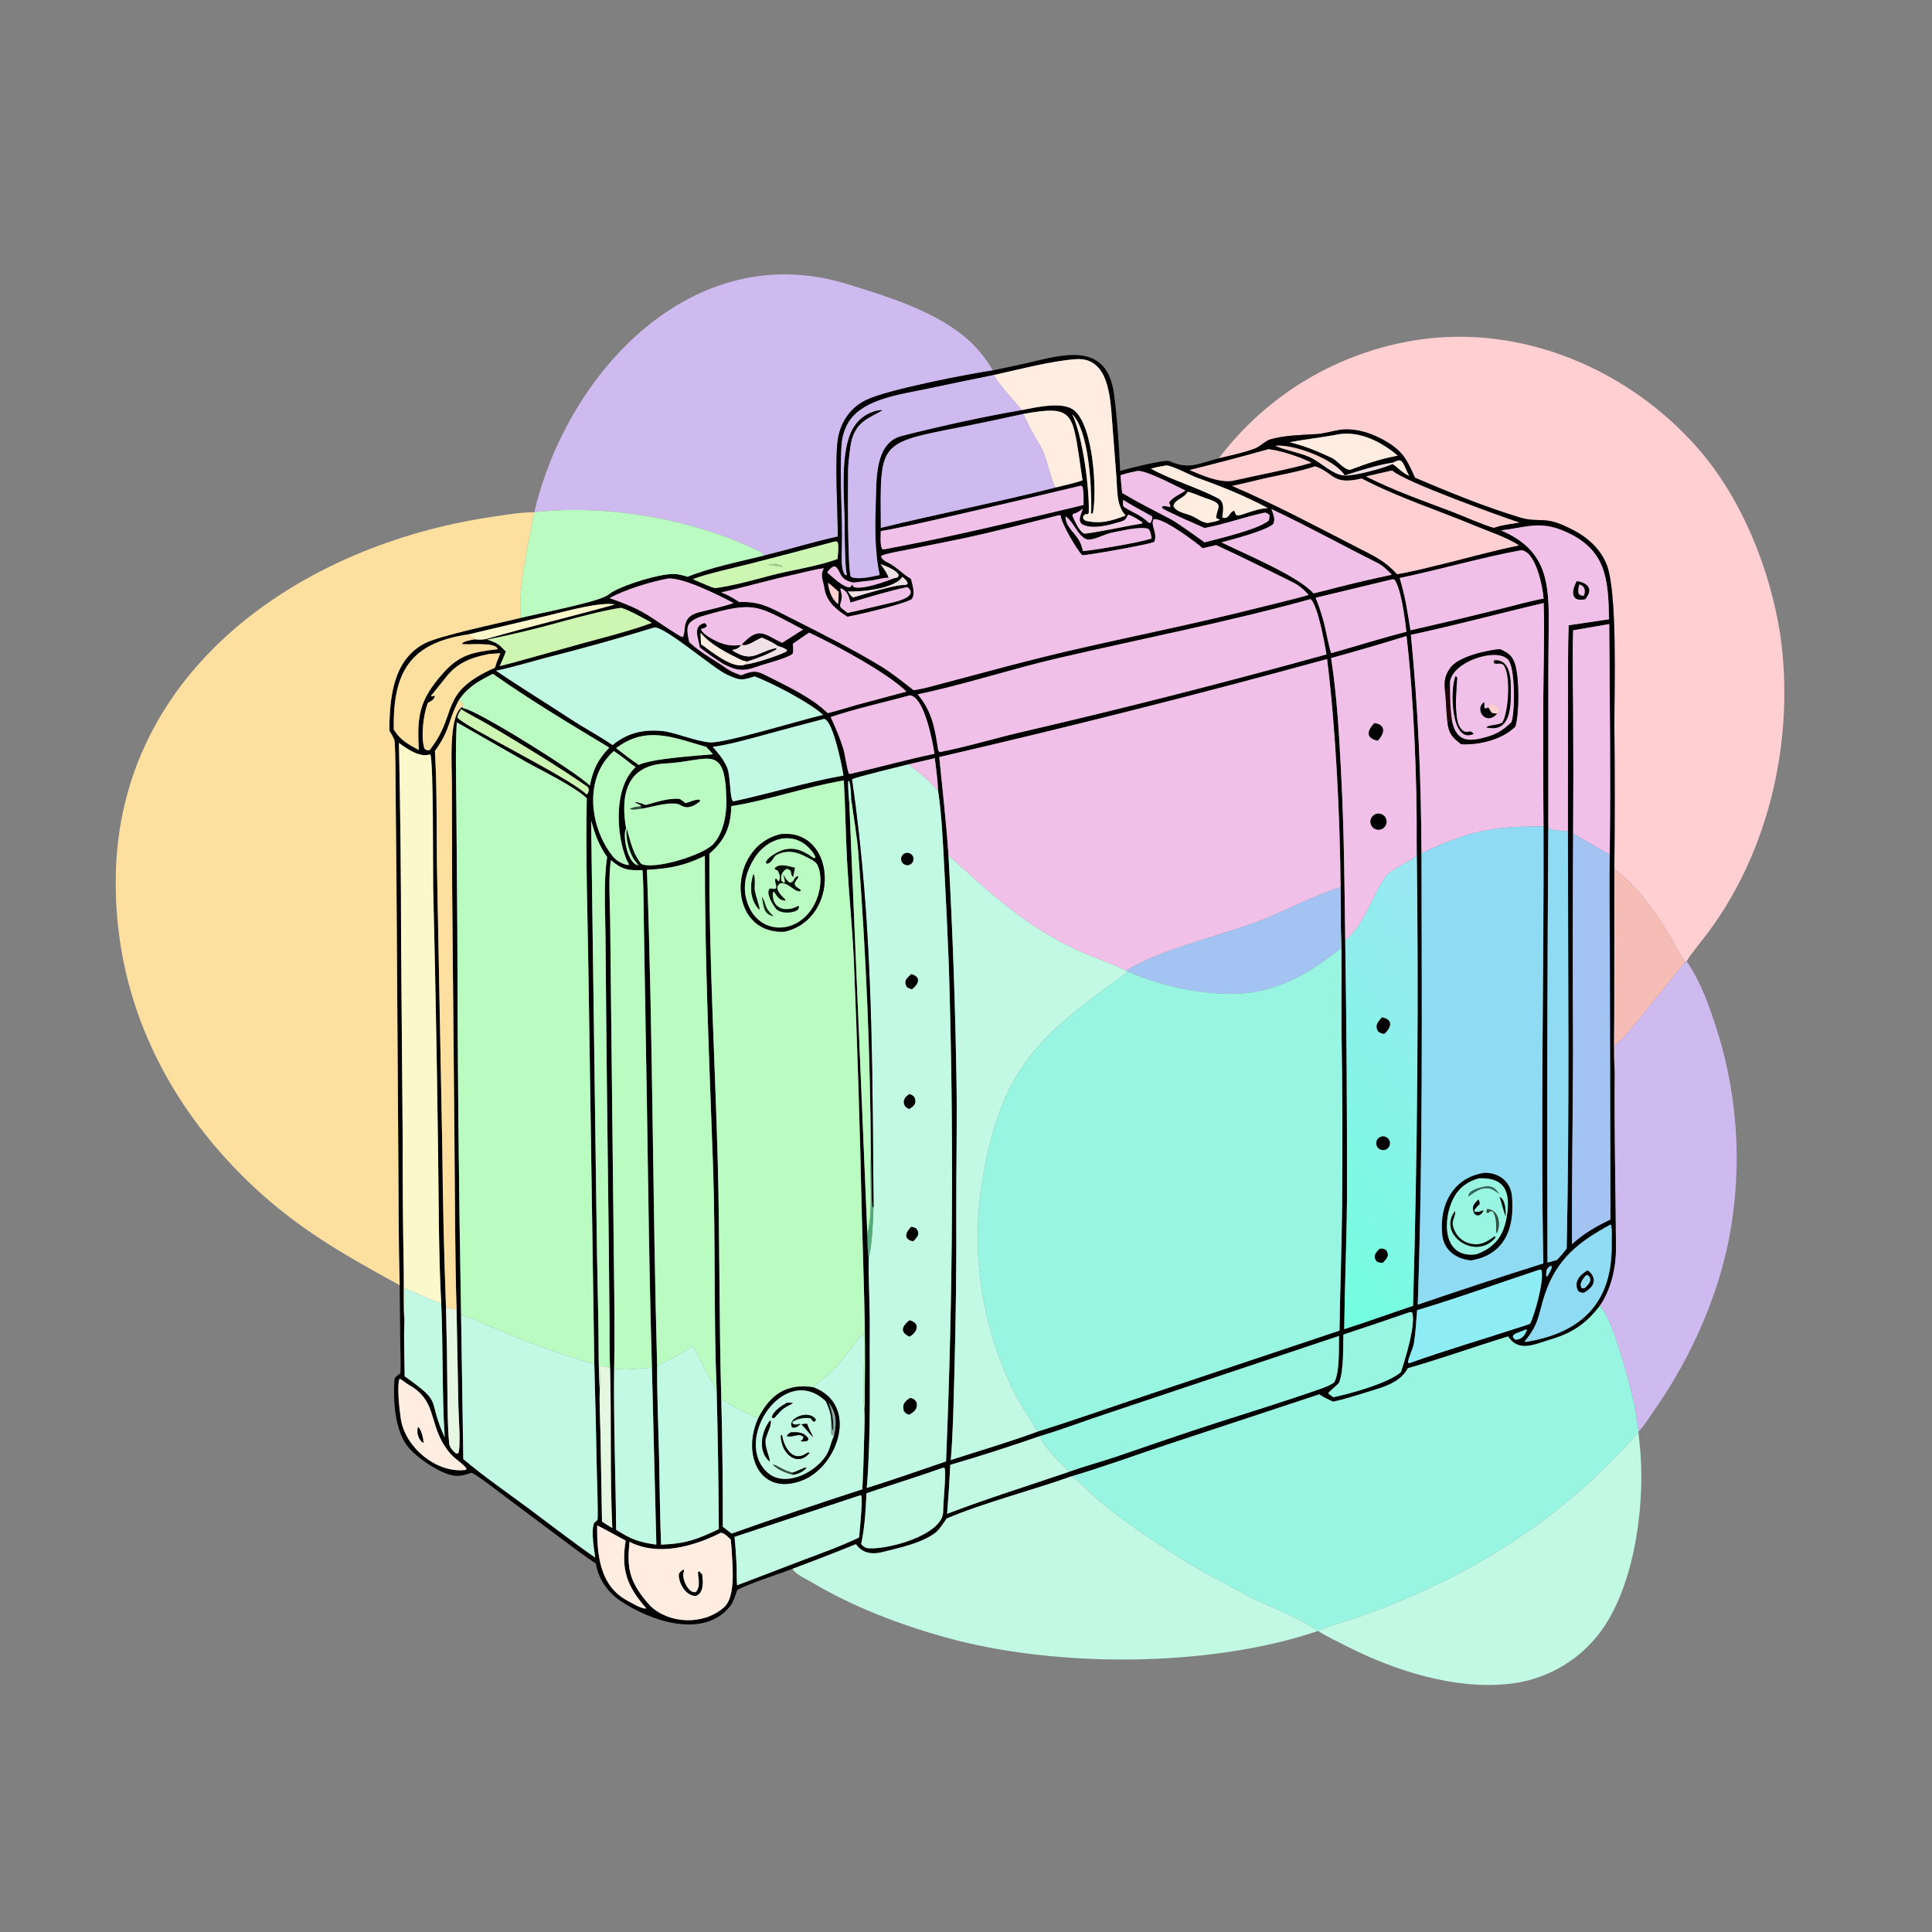 <svg width="1024" height="1024" viewBox="0 0 1024 1024" fill="none" xmlns="http://www.w3.org/2000/svg">
<rect x="0" y="0" width="1024" height="1024" fill="#808080" stroke="none"/>
<path d="M283.346 271.383C283.442 270.414 283.559 269.897 283.785 268.991C301.946 196.162 367.867 125.657 448.907 150.526C469.148 156.737 494.452 164.494 511.222 178.446C517.237 183.482 522.323 189.533 526.248 196.326C512.728 198.335 471.04 206.352 459.318 211.905C455.212 213.849 451.811 216.575 449.146 220.277C446.835 223.502 445.215 227.171 444.389 231.052C442.135 241.449 444.109 271.985 444.048 284.385C430.788 287.298 417.919 291.343 404.743 294.51C404.444 293.878 403.826 292.861 403.207 292.556C367.403 274.921 321.972 267.26 283.346 271.383Z" fill="#CFBAF0"/>
<path d="M645.992 242.922C671.699 208.896 709.737 186.322 751.92 180.06C807.059 171.909 863.152 195.868 899.63 237.284C923.198 264.042 938.288 301.806 943.655 336.889C951.19 391.137 938.217 449.907 905.378 494.196C903.166 497.18 895.204 506.945 893.941 509.47L893.287 509.775C889.387 504.933 886.636 498.308 883.093 492.721C876.306 482.018 867.105 469.045 856.751 461.516C855.896 460.894 856.255 461.075 855.644 459.781C855.903 434.619 855.906 409.455 855.652 384.293C855.591 366.449 857.388 313.645 851.497 299.066C848.247 291.021 841.598 284.931 833.991 281.017C829.954 278.94 824.958 276.498 820.397 275.957C814.583 275.269 811.748 276.138 805.503 274.246C786.625 268.527 768.13 260.926 749.993 253.203C746.034 244.495 744.098 239.721 735.428 234.406C728.126 229.93 719.098 226.721 710.368 227.786C706.172 228.441 701.997 229.807 697.749 230.075C689.622 230.588 681.303 230.623 673.4 232.839C670.572 233.696 668.021 236.572 665.379 237.617C659.282 240.028 652.387 241.348 645.992 242.922Z" fill="#FFCFD2"/>
<path d="M526.248 196.327C533.024 194.838 540.774 193.335 547.604 191.667C566.343 187.093 586.821 182.588 590.393 208.608C592.156 221.451 593.143 236.263 593.692 249.614C597.047 248.575 617.557 243.4 619.742 244.389C630.24 249.14 635.137 245.671 645.993 242.923C652.388 241.349 659.283 240.029 665.38 237.618C668.022 236.573 670.573 233.697 673.401 232.84C681.304 230.624 689.623 230.589 697.75 230.076C701.998 229.808 706.173 228.442 710.369 227.787C719.099 226.722 728.127 229.931 735.429 234.407C744.099 239.722 746.035 244.496 749.994 253.204C768.131 260.927 786.626 268.528 805.504 274.247C811.749 276.139 814.584 275.27 820.398 275.958C824.959 276.499 829.955 278.941 833.992 281.018C841.599 284.932 848.248 291.022 851.498 299.067C857.389 313.646 855.592 366.45 855.653 384.294C855.907 409.456 855.904 434.62 855.645 459.782L855.595 534.077C855.626 543.726 855.219 559.456 855.85 568.696C855.527 599.549 856.344 630.52 856.514 661.37C856.572 671.833 853.918 683.551 847.855 692.231C840.356 701.889 833.128 706.663 821.302 710.128C813.513 712.41 804.945 716.988 799.334 708.34C782.348 713.56 762.792 720.481 746.157 725.201C742.973 731.494 735.842 734.42 729.378 736.364C722.701 738.372 713.176 741.602 706.494 742.913C703.616 741.566 701.872 740.785 699.203 739.051L617.848 765.921C602.354 771.099 583.382 777.98 567.915 782.482C548.137 789.602 520.407 796.785 501.723 804.874C500.147 807.215 497.594 811.181 495.31 812.768C487.454 818.225 476.765 820.353 467.585 822.664C462.326 823.987 457.478 823.312 454.089 819.007L453.65 818.455C442.504 822.975 431.29 827.323 420.01 831.499C412.906 834.285 396.403 839.482 390.72 842.755C389.89 845.271 388.618 849.26 386.998 851.291C372.815 869.081 344.386 858.905 328.956 848.582C321.934 843.884 317.019 836.481 315.822 828.656C310.731 825.483 302.994 819.564 297.992 815.85L267.782 793.241C263.291 789.878 254.529 782.964 249.961 780.527C246.958 781.636 243.801 782.635 240.443 782.088C233.011 780.879 221.035 772.781 216.224 766.807C209.178 758.058 208.296 741.944 209.072 731.213C209.164 729.95 210.691 729.002 211.719 728.245L212.224 727.881C212.516 723.941 212.176 716.869 212.144 712.664L211.862 681.206C211.175 658.915 211.272 635.296 211.101 612.905L210.153 469.852L209.685 418.524C209.613 410.171 209.691 401.252 209.177 392.899C209.105 391.724 207.06 388.386 206.381 387.218C206.402 375.732 207.285 361.941 213.444 351.861C216.221 347.322 220.165 343.61 224.863 341.111C232.542 336.933 265.386 330.12 276.039 327.486C284.929 325.276 316.998 319.061 322.009 315.49C322.96 314.812 323.894 314.123 324.909 313.541C331.6 309.699 349.193 304.176 357.014 304.231C359.616 304.249 361.996 304.974 364.466 305.703C376.065 300.907 392.135 297.592 404.743 294.511C417.919 291.344 430.788 287.299 444.048 284.386C444.109 271.986 442.135 241.45 444.389 231.053C445.215 227.172 446.835 223.503 449.146 220.278C451.811 216.576 455.212 213.85 459.318 211.906C471.04 206.353 512.728 198.336 526.248 196.327ZM526.642 198.799C514.667 201.213 502.704 203.688 490.755 206.226C477.707 209.017 458.141 211.3 450.198 223.08C447.913 226.468 446.56 230.794 446.113 234.877C444.779 253.532 446.746 272.381 446.216 291.083C446.122 294.424 445.592 302.116 447.956 304.69L448.884 304.855L448.775 304.244L448.491 302.55C447.93 299.217 447.659 284.617 447.702 280.582C447.865 265.544 444.269 237.562 453.214 225.257C456.228 221.039 460.812 218.209 465.933 217.405C466.473 217.323 466.648 217.319 467.342 217.259L467.578 217.579C461.082 221.493 454.409 222.942 451.495 232.956C450.534 236.256 449.567 245.894 449.515 248.802C449.38 256.328 449.165 301.585 450.956 305.668C454.093 307.549 462.648 305.573 466.251 304.76C463.438 291.717 463.78 278.203 464.206 265.17C464.584 253.581 463.833 234.615 477.936 231.045C498.247 225.904 520.899 220.865 541.606 217.335C549.03 215.965 563.017 212.53 569.219 217.404C579.553 225.524 581.541 260.557 579.236 272.05L578.623 272.323L578.243 271.848C578.347 270.905 578.399 269.958 578.398 269.01C578.467 256.668 577.018 228.374 568.295 219.492C573.851 231 577.528 259.269 577.065 271.909C575.049 273.797 576.15 271.087 574.025 273.744C574.252 275.48 573.882 274.754 575.249 275.955C583.229 277.935 589.189 276.064 596.615 273.256C591.716 267.98 592.258 260.24 591.747 253.238L589.467 223.6C588.454 210.83 587.772 189.079 570.119 190.376C556.962 191.343 539.723 195.929 526.642 198.799ZM542.415 219.389C531.28 221.863 520.118 224.214 508.932 226.441C464.891 235.002 466.584 234.375 466.863 279.773C497.58 272.255 528.769 266.166 559.426 258.399C563.815 257.323 569.608 256.074 573.765 254.599C573.179 250.937 572.636 246.896 572.09 243.23C568.384 218.337 567.891 214.796 542.415 219.389ZM738.384 245.158C728.786 246.745 721.772 249.168 712.474 252.076C718.669 252.092 732.397 248.414 738.098 245.951C741.332 247.899 742.007 249.861 746.892 252.256C745.87 250.374 745.139 248.523 744.239 246.596C742.519 242.908 741.212 243.905 738.384 245.158ZM471.047 306.313C469.005 305.915 464.688 307.361 461.962 307.67C458.872 308.019 455.415 308.384 452.352 308.805C444.002 307.234 446.077 302.155 442.422 300.124C440.442 300.664 439.765 301.645 438.412 303.427C441.476 305.941 446.405 310.839 449.966 311.307C451.353 310.748 450.739 311.166 451.725 309.822C451.886 310.191 452.302 310.797 452.532 311.163C457.423 312.614 469.366 308.267 474.108 306.385C475.534 306.2 475.019 306.373 476.225 305.521L476.196 304.423C474.403 301.758 469.679 300.146 466.702 298.953C468.356 301.311 470.162 303.581 471.047 306.313ZM248.491 336.204C217.231 340.694 208.18 356.282 208.708 386.665C212.186 392.339 216.35 394.438 222.009 397.529C220.963 379.41 222.139 371.123 234.823 356.804C243.766 346.709 251.095 345.622 263.748 344.091C262.981 340.027 248.277 341.994 244.763 341.315C245.383 339.808 250.036 339.139 251.674 338.835C253.076 339.115 256.315 339.084 257.73 338.674C280.304 332.134 303.384 326.703 325.973 320.353C317.572 318.98 300.554 323.859 291.68 325.956L248.491 336.204ZM393.097 341.645C402.368 331.8 404.651 335.996 414.547 340.708C418.291 338.421 421.976 335.896 425.655 333.681C401.268 321.067 400.656 318.179 372.194 326.58C369.961 327.239 366.281 328.779 365.084 330.891C363.644 333.431 364.745 337.588 365.307 340.32C370.331 345.105 376.641 348.75 382.523 352.475C386.484 355.387 388.248 356.315 392.747 357.89C397.593 356.153 399.903 354.918 404.812 357.414C415.918 363.061 429.808 369.27 438.717 377.96C443.458 376.87 449.178 374.978 454.017 373.643L480.423 366.552C470.104 356.433 442.378 341.611 428.821 335.315L420.196 341.219C420.36 342.468 420.653 346.171 419.974 346.677C416.733 349.09 404.28 352.186 400.628 353.537C393.365 356.224 389.247 355.022 383.193 351.803C378.665 348.841 375.164 346.543 370.899 343.15C370.275 338.341 366.795 331.919 373.376 330.21C374.58 331.087 374.215 330.495 374.677 331.879C373.777 332.952 373.069 332.889 371.506 333.43C372.309 336.27 378.924 339.613 381.649 340.655C385.789 342.238 388.533 342.274 392.816 341.912C391.275 343.904 390.558 343.897 387.974 344.598C398.864 351.828 401.393 345.362 411.588 343.456L411.371 344.278C406.103 347.179 401.595 348.782 395.877 350.664C395.796 350.637 393.076 349.87 393.408 350.031C385.848 346.378 376.659 341.865 371.286 335.317L371.548 341.425C376.542 345.01 389.043 355.275 395.127 352.116C398.819 352.058 413.861 347.16 417.056 345.16L417.124 344.502C415.112 343.193 414.613 343.125 412.266 342.392C409.712 340.507 406.7 339.17 403.792 337.96C400.578 339.152 395.728 343.119 393.097 341.645ZM243.294 370.954C237.183 382.286 239.166 385.97 230.508 398.063C231.821 420.205 231.224 442.998 231.714 465.184L234.424 608.571C234.689 636.742 235.342 664.908 236.385 693.062C236.782 707.95 237.031 722.842 237.129 737.735C237.227 746.761 237.228 756.012 238.061 764.987C238.252 767.04 240.223 769.376 241.931 770.438L242.871 770.239C244.354 767.5 243.076 750.259 242.968 745.733L241.994 694.051C241.105 665.064 241.177 634.809 240.88 605.731L239.644 470.769L239.504 414.763C239.517 406.167 237.65 379.246 244.918 374.698L245.518 375.394C252.261 375.89 306.464 409.851 312.587 416.353C314.519 407.47 316.732 402.85 322.93 396.265C303.253 384.419 279.906 370.373 261.245 357.156C253.816 360.872 248.088 364.016 243.294 370.954ZM326.48 396.586L325.35 398.1C309.376 412.075 312.381 438.179 324.642 453.692C326.692 456.286 330.003 458.205 333.315 458.529C333.112 456.769 332.838 457.422 332.271 456.097C326.437 442.468 325.117 417.42 336.901 406.561C336.841 406.229 336.965 405.89 337.015 405.558L338.492 405.403C346.297 401.933 368.358 400.654 377.898 399.772L374.331 395.891C356.81 390.895 342.594 384.408 326.48 396.586ZM481.571 405.107C477.758 406.085 453.36 411.932 451.762 413.018L451.606 413.369L450.181 414.03L449.602 413.996C449.378 417.366 449.909 422.557 450.159 426.067L459.724 654.524C459.808 657.917 459.767 663.349 460.427 666.474C460.265 678.898 461.078 691.299 461.005 703.688C460.839 731.879 461.704 760.55 459.408 788.637C473.217 784.381 487.663 779.211 501.415 774.57C505.093 687.134 505.593 599.593 502.914 512.12C502.255 495.082 501.464 478.05 500.544 461.025C499.9 448.573 499.111 431.423 497.215 419.092C496.957 413.457 496.206 407.452 495.437 401.867L481.571 405.107ZM795.527 281.12C820.082 291.509 821.171 309.035 820.841 333.14C820.719 342.03 820.691 351.257 820.648 360.158L820.639 437.863C820.108 514.976 819.965 592.09 820.207 669.204L825.215 667.8C827.035 665.792 828.874 663.909 830.384 661.664C831.919 588.754 831.029 513.706 831.019 440.647L831.089 371.206C831.123 358.225 830.937 344.32 831.424 331.403C838.558 330.31 845.698 329.253 852.842 328.231C852.355 307.367 851.641 291.583 830.008 281.914C816.334 275.801 809.86 279.406 795.527 281.12ZM818.097 438.071C817.892 415.115 817.854 392.158 817.981 369.202C818.099 353.662 818.69 335.012 818.169 319.622C794.674 325.106 771.388 331.444 747.808 336.472C751.745 377.086 753.138 411.391 753.427 452.219C753.527 532.641 754.256 610.984 751.429 691.494C773.528 683.938 795.718 676.649 817.992 669.628C816.49 593.286 818.354 514.743 818.097 438.071ZM331.877 439.309C329.868 441.539 332.237 457.812 338.325 458.649L339.796 457.836C346.336 461.244 372.2 453.393 377.814 447.58C383.444 441.749 385.11 431.83 384.994 424.454C384.505 393.104 375.669 403.571 352.366 404.682C331.433 405.87 328.89 422.397 331.877 439.309ZM833.81 334.081C833.319 347.709 833.721 363.107 833.801 376.88C833.953 398.531 833.95 420.183 833.793 441.834C833.561 480.049 833.546 518.266 833.745 556.482C833.695 590.699 833.005 625.209 833.206 659.406C839.6 653.619 845.777 650.103 853.574 646.37L853.245 504.846C853.231 487.584 852.835 470.031 853.188 452.782C853.752 412.654 853.184 371.002 852.923 330.78L833.81 334.081ZM750.858 446.25C751.133 414.15 749.267 368.839 745.473 337.127C732.218 341.235 718.894 345.122 705.509 348.785C708.711 369.759 709.707 388.619 710.812 409.643C712.381 439.482 712.616 468.731 712.997 498.596C713.71 544.186 714.019 589.78 713.926 635.375C713.729 658.43 712.745 681.446 712.46 704.479C724.561 700.65 736.84 696.15 748.944 692.112C751.308 610.181 751.946 528.208 750.858 446.25ZM497.829 401.255C499.594 419.099 501.485 435.308 502.725 453.384C504.988 494.461 506.418 535.58 507.014 576.715C507.306 598.046 506.767 619.879 506.839 641.296C506.987 670.652 506.64 700.009 505.797 729.354C505.393 743.451 505.149 759.876 503.93 773.833C518.223 769.209 536.243 763.898 549.899 758.774C569.557 752.658 590.364 745.249 609.977 738.71L709.959 705.244C710.284 683.472 711.116 661.754 711.337 639.955C711.622 608.007 711.512 576.057 711.009 544.111C710.872 527.183 711.353 508.338 710.68 491.626C710.784 484.686 710.6 477.292 710.549 470.317C710.222 433.042 707.963 385.756 703.378 349.324C635.215 368.006 566.686 385.32 497.829 401.255ZM233.857 690.773C232.377 664.531 232.589 632.825 232.13 606.171C231.547 560.835 230.698 515.503 229.583 470.178C229.433 460.221 229.824 403.882 228.054 399.788C222.645 401.794 215.693 396.901 211.449 393.766C212.192 429.145 212.575 464.53 212.596 499.916L213.419 601.634C213.358 625.482 213.55 649.33 213.995 673.174C214.125 680.362 213.796 693.928 214.373 700.591C213.889 707.839 214.437 721.691 214.487 729.448C235.519 744.554 225.882 740.065 235.704 761.876C234.212 738.26 234.906 714.507 233.857 690.773ZM242.103 382.859C241.304 396.627 241.756 412.499 241.872 426.467L242.396 493.752C242.484 561.49 243.147 629.227 244.386 696.954L245.561 773.344C256.241 782.426 268.915 791.102 280.202 799.515C291.826 808.181 303.578 817.294 315.463 825.559C314.9 821.153 313.147 811.545 314.881 807.315C315.025 806.962 316.318 805.904 316.68 805.608C317.09 803.142 316.415 783.87 316.333 780.397C316.009 761.288 315.562 742.182 314.991 723.079L311.969 520.879C311.593 489.587 310.28 453.913 310.998 423.132C304.677 416.919 287.132 408.495 278.542 403.664L242.103 382.859ZM342.885 461.035C346.055 548.385 345.866 636.568 348.297 724.063C348.202 739.828 348.955 756.256 349.319 772.048C349.675 787.508 349.749 803.273 350.383 818.694C363.437 818.187 369.182 816.04 380.991 810.455C380.85 785.808 380.46 761.163 379.821 736.524C378.205 697.252 379.313 656.56 377.892 617.048C375.945 562.932 373.515 507.763 373.596 453.619C362.416 458.957 355.177 460.318 342.885 461.035ZM323.347 724.87C322.926 717.707 323.128 709.426 323.062 702.125L322.679 660.579L321.485 559.658L320.924 496.07C320.798 482.447 319.802 467.58 321.797 454.299C317.106 447.28 315.711 443.153 313.304 434.975L315.907 628.023C316.196 652.649 316.61 677.273 317.15 701.895C317.362 712.232 317.087 726.72 317.909 736.702C317.552 742.083 318.142 753.844 318.258 759.972L319.078 806.392C320.864 807.739 322.624 808.747 324.534 809.9C323.223 782.231 324.12 752.748 323.347 724.87ZM345.534 724.843C343.706 662.785 343.29 599.956 342.067 537.828L341.209 486.733C341.053 478.782 341.14 469.001 340.536 461.21C332.862 461.388 329.823 461.029 323.787 455.892C322.426 464.763 323.25 478.412 323.399 487.833L323.886 533.809L325.189 652.714C325.42 676.435 325.962 701.771 325.517 725.41C325.14 752.797 326.33 783.108 326.561 810.791C334.56 815.943 338.613 817.383 347.881 818.702L345.534 724.843ZM376.008 452.481C375.676 506.108 378.986 561.968 380.417 615.623C381.536 657.614 381.077 699.543 382.302 741.502C382.885 764.061 383.152 786.627 383.104 809.193L387.74 812.826C410.736 804.668 433.848 796.84 457.068 789.344C457.497 780.912 457.797 772.474 457.968 764.032C458.09 759.464 458.443 751.463 458.099 747.044C458.441 743.76 458.276 739.71 458.335 736.344C458.886 705.272 457.633 674.245 456.759 643.182C455.805 598.276 454.396 553.38 452.533 508.502C451.715 491.23 449.959 474.181 448.997 457.001C448.195 442.671 448.094 428.089 447.238 413.663C427.687 416.886 406.033 424.482 387.605 427.263C387.345 438.177 384.331 445.305 376.008 452.481ZM551.048 761.221C536.641 766.24 518.307 772.184 503.666 776.396C503.254 785.051 502.693 793.697 501.985 802.332C523.593 794.116 544.919 787.465 566.744 780.041C574.14 777.288 583.679 774.75 591.471 772.105C609.314 766.051 627.038 759.82 644.978 754.054C663.762 748.016 682.787 742.182 701.384 735.579C702.77 735.086 706.729 733.437 707.287 732.424C710.101 727.316 709.586 714.01 709.692 708.086L587.872 748.84C575.685 752.793 563.236 757.592 551.048 761.221ZM709.67 230.137C700.62 231.92 692.008 232.771 683.488 234.421C691.421 236.236 698.4 239.212 705.798 242.645C709.042 244.151 712.301 249.065 715.658 248.991C724.476 245.694 731.403 243.265 740.842 241.495C732.253 234.329 721.206 228.434 709.67 230.137ZM675.938 236.25C681.168 238.619 688.272 239.75 693.956 242.179C700.012 244.767 706.723 252.055 712.731 251.989C707.328 243.356 685.801 235.369 675.938 236.25ZM672.37 238.093C658.461 241.986 644.494 245.67 630.475 249.143C637.474 252.02 645.732 255.831 653.228 254.869C665.769 251.962 683.4 248.7 695.104 245.287C688.822 242.126 679.361 238.966 672.37 238.093ZM618.217 246.674C615.338 247.184 612.813 247.562 610.005 248.421C621.565 254.738 634.003 258.048 645.596 264.103C649.293 266.034 648.27 270.889 647.807 274.296C651.55 275.613 651.463 271.134 654.187 270.692C654.575 271.818 654.738 272.291 655.486 273.215C656.917 273.138 656.991 273.121 658.371 272.725C662.652 271.292 667.447 269.515 671.96 269.271C659.804 262.836 647.601 257.884 634.696 253.282C631.012 251.968 621.753 246.937 618.217 246.674ZM697.072 247.165C689.703 249.695 679.589 251.547 671.889 253.219C665.819 254.538 659.022 256.385 653.066 257.532C675.93 267.343 697.855 279.052 719.968 290.409C728.519 294.801 733.957 297.178 740.544 304.346C746.947 303.183 753.303 301.78 759.601 300.139C774.62 296.629 790.104 292.087 805.146 289.058C797.554 284.37 790.381 282.251 782.178 278.834C761.617 270.269 741.554 263.946 721.709 253.636C706.027 257.311 707.372 250.778 697.072 247.165ZM602.854 249.61C599.52 250.314 597.138 250.839 593.897 251.864C594.165 254.973 594.394 258.218 594.781 261.299C603.701 266.609 611.095 270.216 620.079 274.948C624.389 277.219 634.036 284.366 638.453 287.46C645.295 285.561 666.489 280.837 672.349 275.991C672.768 275.644 672.847 273.719 672.878 273.018C671.614 272.008 671.303 271.496 669.568 271.876C659.187 274.145 648.9 277.891 638.442 279.866C634.974 278.357 617.933 270.917 615.897 269.28L616.091 268.37C617.521 267.963 618.735 268.46 620.225 268.825C620.228 267.258 620.303 267.867 619.586 266.353C621.712 263.306 625.28 262.203 628.296 259.992C622.849 257.448 607.667 249.215 602.854 249.61ZM736.84 249.603L724.06 252.516C738.872 260.065 754.308 265.388 769.833 271.291C774.572 273.093 787.608 278.81 791.81 279.725L792.906 279.369C796.638 278.119 801.252 277.665 805.214 276.97C794.571 273.42 744.195 255.285 737.991 249.47L736.84 249.603ZM572.146 257.601C550.394 262.827 528.616 267.943 506.813 272.949C494.008 275.867 479.703 279.266 466.852 281.494C466.808 283.93 466.345 289.474 467.702 291.173L469.112 291.061C504.505 284.518 539.33 275.981 574.314 267.647C574.296 264.369 574.442 261.222 573.781 258.026L573.028 257.425L572.146 257.601ZM629.436 260.669C627.678 264.18 622.774 264.552 621.922 268.209C623.514 271.704 629.297 272.201 632.394 273.764C635.343 275.253 636.593 276.612 640.041 277.218C641.596 276.876 645.694 276.251 646.604 275.416C645.864 275.195 645.214 274.929 644.544 274.545C645.087 268.236 649.337 267.306 639.133 264.079C637.063 263.424 631.143 260.74 629.436 260.669ZM595.281 264.963C595.247 266.264 594.883 268.123 595.887 268.774C601.424 272.368 603.925 272.415 609.002 277.141L609.793 277.154C610.522 275.322 610.927 275.245 610.57 273.668C605.47 270.879 600.208 268.024 595.281 264.963ZM573.933 269.561C571.87 271.24 571.262 271.624 568.74 272.459L568.372 273.258C569.377 275.648 572.046 281.728 574.534 282.76C575.836 283.3 598.939 278.436 603.406 277.812L605.347 277.45L605.482 276.878C603.997 275.844 599.59 272.98 597.884 272.823C596.564 275.473 596.502 275.785 593.375 276.693C587.929 278.273 579.838 280.525 574.407 278.307C570.177 276.58 573.54 271.784 573.933 269.561ZM673.878 269.814C674.881 272.677 676.094 274.905 674.879 277.714C671.104 281.282 653.502 285.832 647.409 287.469C659.696 293.569 687.961 305.23 696.194 314.508C699.624 313.655 703.65 312.759 706.995 311.784C717.168 309.164 727.399 306.778 737.681 304.628C735.633 302.417 732.94 299.793 730.236 298.441C711.581 289.111 692.715 278.689 673.878 269.814ZM561.305 273.076C543.358 277.538 527.43 281.787 509.196 285.628L481.831 291.181C478.249 291.898 470.376 293.193 467.339 294.475L467.017 295.244C467.644 296.339 468.817 297.38 469.959 297.86C474.615 299.817 478.791 304.645 482.851 306.77C483.652 310.317 485.231 314.43 483.364 317.473C479.709 320.096 454.838 325.884 449.156 326.886C443.613 323.447 438.082 318.978 437.047 312.301C436.325 307.636 434.503 304.961 436.672 301.217C432.323 301.633 425.763 303.485 421.339 304.436C408.281 307.243 395.291 311.053 382.281 313.985C385.556 315.172 388.937 317.137 391.814 319.104C402.676 318.662 407.947 321.862 417.449 326.691C434.221 335.216 451.118 343.502 467.202 353.305C472.893 356.805 478.936 361.712 484.271 365.832C487.58 365.278 489.686 364.87 492.924 363.991C518.718 357.192 544.38 350.024 570.391 344.072C602.527 336.718 634.952 330.229 666.906 322.148C675.534 319.966 685.133 317.8 693.627 315.333C691.103 312.49 688.431 310.218 685.006 308.527C671.688 301.953 658.047 295.069 644.549 288.916C642.208 289.472 639.761 290.099 637.414 290.573C633.334 286.984 616.264 274.247 611.471 275.228C609.511 278.316 613.771 282.334 611.798 287.166C610.125 288.416 576.807 294.321 573.662 294.276C571.306 292.48 561.997 276.504 562.265 273.382C561.442 273.029 561.778 273.028 561.305 273.076ZM564.746 273.727C564.825 279.399 569.496 281.907 572.164 286.827C573.025 288.414 573.558 290.389 574.039 292.122C581.877 291.262 602.918 287.748 610.365 285.442C609.996 283.381 609.969 281.88 608.689 280.319C604.408 278.793 593.537 281.537 588.795 282.444C585.412 283.091 578.565 287.143 575.464 285.667C570.986 283.533 568.814 276.156 564.746 273.727ZM442.309 287.052C427.315 291.093 412.297 295.04 397.254 298.893C390.141 300.685 373.527 304.398 367.225 306.975C369.39 307.921 371.69 308.981 373.875 309.841C374.99 310.315 378.339 311.82 379.408 311.672C389.044 310.337 398.819 307.554 408.263 305.064C419.583 302.08 433.051 300.307 443.908 296.252C444.148 293.397 444.642 290.207 444.058 287.473C442.98 286.827 443.563 286.967 442.309 287.052ZM806.225 291.636C785.531 295.408 763.188 301.911 741.874 306.35C745.175 317.905 745.705 322.467 747.577 334.071L752.644 332.909C767.317 329.567 781.953 326.071 796.552 322.42C802.431 320.984 812.547 318.16 818.132 317.279C817.668 310.931 814.003 292.223 806.225 291.636ZM478.248 305.773C474.342 311.978 456.506 313.87 449.41 313.462C450.218 314.568 451.048 316.011 452.112 316.671C458.361 314.926 474.64 309.643 480.082 310.058L481.035 309.492C481.098 308.039 479.41 306.622 478.248 305.773ZM354.119 306.632C344.646 308.43 331.334 312.457 323.059 317.043C342.771 323.689 344.271 327.276 360.367 337.095L361.887 337.685C364.059 333.968 360.584 326.951 370.601 324.491C376.053 323.153 383.669 321.458 388.774 319.619C381.138 315.552 362.187 306.076 354.119 306.632ZM737.855 307.069L697.316 316.831C699.409 321.945 700.28 324.968 701.732 330.081C702.559 332.992 704.773 345.12 705.637 346.165C718.682 342.517 732.45 338.161 745.425 334.831C744.658 328.243 742.726 312.363 739.113 307.2C738.695 307.131 738.22 306.995 737.855 307.069ZM438.852 308.889C439.347 313.03 440.765 317.52 444.236 320.158C444.34 318.091 444.518 315.735 444.509 313.69C442.673 312.058 440.831 310.331 438.852 308.889ZM480.933 311.172C472.576 312.823 459.219 316.81 450.815 319.374C449.525 315.536 449.498 313.869 446.023 311.895L445.413 312.097C446.015 315.342 446.532 315.037 445.873 318.518C444.694 321.976 445.257 321.701 448.242 324.061L449.226 324.852C457.103 323.148 464.915 321.196 472.766 319.388C475.619 318.731 486.983 316.044 480.933 311.172ZM694.473 317.59C650.765 329.686 604.652 338.646 560.335 348.945C536.293 354.533 509.715 363.24 486.376 368.001C494.131 377.139 495.51 386.175 497.301 397.88L497.984 398.643C512.39 395.86 527.574 391.202 541.947 387.879C595.946 375.342 649.673 361.656 703.089 346.83C701.915 340.397 698.761 322.321 694.96 317.764L694.473 317.59ZM328.864 322.194C320.749 323.338 305.459 327.362 297.378 329.594C283.589 333.402 272.183 336.168 258.236 339.002C263.592 340.81 264.187 341.272 268.134 345.357C267.086 347.89 266.036 350.572 264.871 353.041L272.65 351.032L310.199 340.574C321.508 337.509 334.515 334.189 345.461 330.14C343.049 328.705 331.043 322.066 328.864 322.194ZM346.965 332.541C328.093 338.342 309.075 343.658 289.93 348.482C282.119 350.533 270.602 353.979 262.918 355.486C275.731 364.201 289.27 372.445 302.248 380.997C309.411 385.718 317.512 389.963 324.663 394.891C332.688 388.37 341.08 386.422 351.35 387.499C351.774 387.544 352.197 387.595 352.62 387.65C360.258 389.093 368.758 392.811 376.214 393.476C383.723 394.146 425.338 381.337 436.242 378.897C429.037 372.32 409.414 362.107 399.985 358.51C393.065 360.705 392.274 360.758 385.444 357.648C377.834 354.183 353.376 332.756 346.965 332.541ZM259.35 346.615C249.859 348.446 242.143 351.3 236.177 359.211C235.486 360.128 228.5 368.689 228.453 368.808L228.825 369.161L230.512 368.68C230.196 370.951 228.736 371.374 226.853 372.469C224.416 378.111 222.915 390.911 224.979 396.828C226.418 397.839 225.616 397.465 227.606 397.666C243.327 377.973 231.887 367.339 262.382 353.878C263.223 350.506 264.137 349.244 265.147 346.228L259.35 346.615ZM482.327 368.546C469.896 371.926 451.648 376.077 440.294 380.076C443.023 385.982 444.972 390.516 446.955 396.8C447.901 399.796 448.988 408.349 449.99 410.141C451.344 410.128 451.315 410.11 452.62 409.71C466.847 406.48 481.051 402.465 495.294 399.535C494.403 393.669 490.017 369.5 482.327 368.546ZM244.466 375.893C243.294 377.756 242.86 378.173 242.508 380.273C244.479 384.299 302.04 412.163 310.956 421.124C311.943 419.98 311.82 419.951 312.109 418.43C311.919 417.992 311.729 417.553 311.539 417.114C294.953 405.666 276.771 394.719 259.549 384.483C254.492 381.477 247.316 377.931 244.466 375.893ZM436.754 381.061C425.706 383.929 414.677 386.87 403.668 389.883C395.881 391.98 385.738 394.85 377.79 395.849C381.319 400.051 382.711 401.35 385.168 406.285C387.378 410.721 386.615 423.018 388.568 424.767C408.068 420.599 427.193 414.579 447.049 411.042C446.34 406.295 441.466 381.621 436.754 381.061ZM853.621 649.055C837.024 658.036 825.124 667.065 818.759 686.222C815.335 696.528 815.925 701.67 808.189 710.854L808.444 711.273C838.194 706.574 854.748 690.464 854.214 659.307C854.158 656.046 854.502 652.693 853.987 649.441L853.621 649.055ZM822.124 670.842C819.614 672.163 819.585 673.241 819.467 676.096C819.661 676.278 819.856 676.46 820.051 676.642C820.918 675.04 822.686 672.579 822.41 671.18L822.124 670.842ZM815.805 673.005C794.893 679.94 772.054 688.192 751.103 694.431C750.603 700.308 750.378 705.958 749.432 711.787C748.843 715.409 746.413 719.44 746.261 722.193L746.944 722.524L747.627 722.286C765.944 715.713 784.761 710.241 803.256 704.174C805.818 703.333 808.48 702.614 810.972 701.599C813.524 696.614 818.721 677.842 816.91 672.998L815.805 673.005ZM747.248 695.452C735.532 699.5 723.791 703.473 712.025 707.371C711.852 714.236 712.247 726.194 709.812 732.734C709.573 733.377 705.227 737.051 704.207 738.002L704.214 738.75C705.039 739.365 705.872 739.969 706.714 740.561C715.781 738.656 735.741 733.147 742.519 727.258C744.618 720.994 750.663 701.572 748.419 695.572L747.248 695.452ZM808.975 704.59L804.245 706.44C802.82 706.993 802.701 707.004 801.816 708.222C802.323 709.521 802.068 709.036 803.18 710.059C806.556 709.954 807.99 708.064 809.266 705.053L808.975 704.59ZM211.793 730.703C210.274 734.985 211.722 746.685 212.37 751.546C214.42 766.921 231.3 781.118 246.884 779.081L247.283 778.325C243.097 773.358 240.376 773.806 235.545 766.203C227.429 753.429 231.106 742.073 216.877 734.124C215.617 733.42 213.453 731.573 211.793 730.703ZM499.606 778.004C486.479 782.7 472.567 786.924 459.247 791.469C458.846 800.581 458.354 809.186 456.508 818.149C456.347 818.936 458.533 820.13 459.136 820.463C468.724 822.034 499.999 813.83 499.895 801.059C499.862 796.97 501.519 781.355 500.689 778.102C499.782 777.931 500.142 777.89 499.606 778.004ZM455.977 792.531L389.333 814.583C389.798 819.753 390.174 824.478 390.405 829.661C390.532 832.514 390.39 837.801 390.673 840.237L425.385 826.959C435.447 823.161 445.651 819.554 455.337 814.886C455.624 811.461 457.4 794.541 456.462 792.615L455.977 792.531ZM316.483 808.572C316.413 823.601 317.694 840.395 332.403 848.312C334.711 849.554 339.807 852.718 342.347 852.54L342.47 852.356C332.181 840.632 329.146 831.917 331.628 816.545C328.955 815.215 318.16 809.073 316.483 808.572ZM382.146 812.366C367.712 819.605 348.997 825.074 333.654 817.191C332.232 830.58 333.44 837.621 342.277 848.428C343.043 849.357 343.836 850.264 344.654 851.148C354.873 860.87 373.059 861.446 383.775 851.866C389.733 846.539 388.355 831.659 387.931 823.908C387.812 821.26 387.603 818.617 387.304 815.984C385.782 814.576 384.162 812.741 382.146 812.366Z" fill="black"/>
<path d="M526.643 198.799C539.724 195.929 556.963 191.343 570.12 190.376C587.773 189.079 588.455 210.83 589.468 223.6L591.748 253.238C592.259 260.24 591.717 267.98 596.616 273.256C589.19 276.064 583.23 277.935 575.25 275.955C573.883 274.754 574.253 275.48 574.026 273.744C576.151 271.087 575.05 273.797 577.066 271.909C577.529 259.269 573.852 231 568.296 219.492C577.019 228.374 578.468 256.668 578.399 269.01C578.4 269.958 578.348 270.905 578.244 271.848L578.624 272.323L579.237 272.05C581.542 260.557 579.554 225.524 569.22 217.404C563.018 212.53 549.031 215.965 541.607 217.335C537.203 212.279 530.147 204.448 526.643 198.799Z" fill="#FFEDE1"/>
<path d="M466.252 304.758C462.649 305.571 454.094 307.547 450.957 305.666C449.166 301.583 449.381 256.326 449.516 248.8C449.568 245.892 450.535 236.254 451.496 232.954C454.41 222.94 461.083 221.491 467.579 217.577L467.343 217.257C466.649 217.317 466.474 217.321 465.934 217.403C460.813 218.207 456.229 221.037 453.215 225.255C444.27 237.56 447.866 265.542 447.703 280.58C447.66 284.615 447.931 299.215 448.492 302.548L448.776 304.242L448.885 304.853L447.957 304.688C445.593 302.114 446.123 294.422 446.217 291.081C446.747 272.379 444.78 253.53 446.114 234.875C446.561 230.792 447.914 226.466 450.199 223.078C458.142 211.298 477.708 209.015 490.756 206.224C502.705 203.686 514.668 201.211 526.643 198.797C530.147 204.446 537.203 212.277 541.607 217.333C520.9 220.863 498.248 225.902 477.937 231.043C463.834 234.613 464.585 253.579 464.207 265.168C463.781 278.201 463.439 291.715 466.252 304.758Z" fill="#CFBAF0"/>
<path d="M542.414 219.387C567.89 214.794 568.383 218.335 572.089 243.228C572.635 246.894 573.178 250.935 573.764 254.597C569.607 256.072 563.814 257.321 559.425 258.397C556.446 253.308 555.082 242.351 551.359 236.294C548.797 232.127 544.071 223.744 542.414 219.387Z" fill="#FFEDE1"/>
<path d="M466.864 279.771C466.585 234.373 464.892 235 508.933 226.439C520.119 224.212 531.281 221.861 542.416 219.387C544.073 223.744 548.799 232.127 551.361 236.294C555.084 242.351 556.448 253.308 559.427 258.397C528.77 266.164 497.581 272.253 466.864 279.771Z" fill="#CFBAF0"/>
<path d="M683.488 234.42C692.008 232.77 700.62 231.919 709.67 230.136C721.206 228.433 732.253 234.328 740.842 241.494C731.403 243.264 724.476 245.693 715.658 248.99C712.301 249.064 709.042 244.15 705.798 242.644C698.4 239.211 691.421 236.235 683.488 234.42Z" fill="#FFEDE1"/>
<path d="M712.731 251.985C706.723 252.051 700.012 244.763 693.956 242.175C688.272 239.746 681.168 238.615 675.938 236.246C685.8 235.365 707.328 243.352 712.731 251.985Z" fill="url(#paint0_linear_2293_84924)"/>
<path d="M630.475 249.14C644.494 245.667 658.461 241.983 672.37 238.09C679.361 238.963 688.822 242.123 695.104 245.284C683.4 248.697 665.769 251.959 653.228 254.866C645.732 255.828 637.474 252.017 630.475 249.14Z" fill="#FFCFD2"/>
<path d="M738.384 245.157C741.212 243.904 742.519 242.907 744.239 246.595C745.139 248.522 745.87 250.373 746.892 252.255C742.007 249.86 741.332 247.898 738.098 245.95L738.384 245.157Z" fill="#FFEDE1"/>
<path d="M712.475 252.074C721.773 249.166 728.787 246.743 738.385 245.156L738.099 245.949C732.398 248.412 718.67 252.09 712.475 252.074Z" fill="#F0E1E7"/>
<path d="M610.006 248.419C612.814 247.56 615.339 247.182 618.218 246.672C621.754 246.935 631.013 251.966 634.697 253.28C647.602 257.882 659.805 262.834 671.961 269.269C667.448 269.513 662.653 271.29 658.372 272.723C656.992 273.119 656.918 273.136 655.487 273.213C654.739 272.289 654.576 271.816 654.188 270.69C651.464 271.132 651.551 275.611 647.808 274.294C648.271 270.887 649.294 266.032 645.597 264.101C634.004 258.046 621.566 254.736 610.006 248.419Z" fill="#FFEDE1"/>
<path d="M653.066 257.531C659.022 256.384 665.819 254.537 671.889 253.218C679.589 251.546 689.703 249.694 697.072 247.164C707.372 250.777 706.027 257.31 721.709 253.635C741.554 263.945 761.617 270.268 782.178 278.833C790.381 282.25 797.554 284.369 805.146 289.057C790.104 292.086 774.62 296.628 759.601 300.138C753.303 301.779 746.947 303.182 740.544 304.345C733.957 297.177 728.519 294.8 719.968 290.408C697.855 279.051 675.93 267.342 653.066 257.531Z" fill="#FFCFD2"/>
<path d="M593.896 251.861C597.137 250.836 599.52 250.311 602.854 249.607C607.667 249.212 622.849 257.445 628.296 259.989C625.28 262.2 621.712 263.304 619.586 266.351C620.303 267.865 620.227 267.255 620.224 268.822C618.734 268.457 617.521 267.96 616.091 268.367L615.896 269.278C617.932 270.915 634.974 278.355 638.442 279.864C648.9 277.889 659.187 274.142 669.568 271.873C671.303 271.493 671.614 272.005 672.878 273.015C672.847 273.716 672.768 275.642 672.349 275.989C666.489 280.835 645.295 285.558 638.453 287.457C634.036 284.363 624.388 277.217 620.078 274.946C611.094 270.214 603.701 266.606 594.781 261.296C594.394 258.215 594.164 254.97 593.896 251.861Z" fill="#F1C0E8"/>
<path d="M724.061 252.515L736.841 249.602L737.992 249.469C744.196 255.284 794.572 273.419 805.215 276.969C801.253 277.664 796.639 278.118 792.907 279.368L791.811 279.724C787.609 278.809 774.573 273.092 769.834 271.29C754.309 265.387 738.873 260.064 724.061 252.515Z" fill="#FFCFD2"/>
<path d="M466.852 281.491C479.703 279.263 494.008 275.864 506.813 272.946C528.616 267.94 550.394 262.824 572.146 257.598L573.028 257.422L573.781 258.023C574.442 261.219 574.296 264.366 574.314 267.644C539.33 275.978 504.505 284.515 469.112 291.058L467.702 291.17C466.345 289.471 466.808 283.927 466.852 281.491Z" fill="#F1C0E8"/>
<path d="M640.041 277.217C636.593 276.611 635.343 275.252 632.394 273.763C629.297 272.2 623.514 271.703 621.922 268.208C622.774 264.551 627.678 264.179 629.436 260.668C631.143 260.739 637.063 263.423 639.133 264.078C649.337 267.305 645.087 268.235 644.544 274.544C645.214 274.928 645.864 275.194 646.604 275.415C645.694 276.25 641.596 276.875 640.041 277.217Z" fill="#FFEDE1"/>
<path d="M609.793 277.152L609.002 277.139C603.925 272.413 601.424 272.366 595.887 268.772C594.883 268.121 595.247 266.262 595.281 264.961C600.208 268.022 605.47 270.877 610.57 273.666C610.927 275.243 610.522 275.32 609.793 277.152Z" fill="#F1C0E8"/>
<path d="M603.405 277.81C598.938 278.434 575.835 283.298 574.533 282.758C572.045 281.726 569.376 275.646 568.371 273.256L568.739 272.457C571.261 271.622 571.869 271.238 573.932 269.559C573.539 271.782 570.176 276.578 574.406 278.305C579.837 280.523 587.928 278.271 593.374 276.691C596.501 275.783 596.563 275.471 597.883 272.821C599.589 272.978 603.996 275.842 605.481 276.876L605.346 277.448L603.405 277.81Z" fill="url(#paint1_linear_2293_84924)"/>
<path d="M283.105 271.531L283.346 271.381C321.972 267.258 367.403 274.919 403.207 292.554C403.826 292.859 404.444 293.876 404.743 294.508C392.135 297.589 376.065 300.904 364.466 305.7C361.996 304.971 359.616 304.246 357.014 304.228C349.193 304.173 331.6 309.696 324.909 313.538C323.894 314.12 322.96 314.809 322.009 315.487C316.998 319.058 284.929 325.273 276.039 327.483C274.16 313.019 280.615 285.84 283.105 271.531Z" fill="#B9FBC0"/>
<path d="M647.408 287.467C653.501 285.83 671.103 281.28 674.878 277.712C676.093 274.903 674.88 272.675 673.877 269.812C692.714 278.688 711.58 289.109 730.235 298.439C732.939 299.791 735.632 302.415 737.68 304.626C727.398 306.776 717.167 309.163 706.994 311.783C703.649 312.758 699.623 313.654 696.193 314.507C687.96 305.229 659.695 293.567 647.408 287.467Z" fill="#F1C0E8"/>
<path d="M211.861 681.206C179.846 663.681 154.739 649.412 128.436 623.236C85.288 580.11 60.302 525.617 61.361 464.284C63.255 354.558 160.019 289.157 259.514 274.137C266.69 273.054 275.916 271.461 283.104 271.534C280.614 285.843 274.159 313.022 276.038 327.486C265.385 330.12 232.541 336.933 224.862 341.111C220.164 343.61 216.22 347.322 213.443 351.861C207.284 361.941 206.401 375.732 206.38 387.218C207.059 388.386 209.104 391.724 209.176 392.899C209.69 401.252 209.612 410.171 209.684 418.524L210.152 469.852L211.1 612.905C211.271 635.296 211.174 658.915 211.861 681.206Z" fill="#FDDFA0"/>
<path d="M482.851 306.767C478.791 304.642 474.615 299.814 469.959 297.857C468.817 297.377 467.644 296.336 467.017 295.241L467.339 294.472C470.376 293.19 478.249 291.895 481.831 291.178L509.196 285.625C527.43 281.784 543.358 277.535 561.305 273.073C561.778 273.025 561.442 273.026 562.265 273.379C561.997 276.501 571.306 292.477 573.662 294.273C576.807 294.318 610.125 288.413 611.798 287.163C613.771 282.331 609.511 278.313 611.471 275.225C616.264 274.244 633.334 286.981 637.414 290.57C639.761 290.096 642.208 289.469 644.549 288.913C658.047 295.066 671.688 301.95 685.006 308.524C688.431 310.215 691.103 312.487 693.627 315.33C685.133 317.797 675.534 319.963 666.906 322.145C634.952 330.226 602.527 336.715 570.391 344.069C544.38 350.021 518.718 357.189 492.924 363.988C489.686 364.867 487.58 365.275 484.271 365.829C478.936 361.709 472.893 356.802 467.202 353.302C451.118 343.499 434.221 335.213 417.449 326.688C407.947 321.859 402.676 318.659 391.814 319.101C388.937 317.134 385.556 315.169 382.281 313.982C395.291 311.05 408.281 307.24 421.339 304.433C425.763 303.482 432.323 301.63 436.672 301.214C434.503 304.958 436.325 307.633 437.047 312.298C438.082 318.975 443.613 323.444 449.156 326.883C454.838 325.881 479.709 320.093 483.364 317.47C485.231 314.427 483.652 310.314 482.851 306.767Z" fill="#F1C0E8"/>
<path d="M574.039 292.122C573.558 290.389 573.025 288.414 572.164 286.827C569.496 281.907 564.825 279.399 564.746 273.727C568.814 276.156 570.986 283.533 575.464 285.667C578.565 287.143 585.412 283.091 588.795 282.444C593.537 281.537 604.408 278.793 608.689 280.319C609.969 281.88 609.996 283.381 610.365 285.442C602.918 287.748 581.877 291.262 574.039 292.122Z" fill="#F1C0E8"/>
<path d="M820.639 437.861L820.648 360.156C820.691 351.255 820.719 342.028 820.841 333.138C821.171 309.033 820.082 291.507 795.527 281.118C809.86 279.404 816.334 275.799 830.008 281.912C851.641 291.581 852.355 307.365 852.842 328.229C845.698 329.251 838.558 330.308 831.424 331.401C830.937 344.318 831.123 358.223 831.089 371.204L831.019 440.645C828.342 440.417 824.501 440.303 822.03 439.599C820.951 439.292 821.227 439.159 820.639 437.861ZM835.807 308.032C832.959 312.846 832.289 319.304 840.157 317.571C844.569 312.172 841.733 309.076 835.807 308.032Z" fill="#F1C0E8"/>
<path d="M367.225 306.974C373.527 304.397 390.141 300.684 397.254 298.892C412.297 295.039 427.315 291.092 442.309 287.051C443.563 286.966 442.98 286.826 444.058 287.472C444.642 290.206 444.148 293.396 443.908 296.251C433.051 300.306 419.583 302.079 408.263 305.063C398.819 307.553 389.044 310.336 379.408 311.671C378.339 311.819 374.99 310.314 373.875 309.84C371.69 308.98 369.39 307.92 367.225 306.974ZM407.018 299.252C408.866 299.675 413.038 300.387 414.963 300.446C411.91 298.381 410.764 298.819 407.018 299.252Z" fill="#CDF6B3"/>
<path d="M741.875 306.347C763.189 301.908 785.532 295.405 806.226 291.633C814.004 292.22 817.669 310.928 818.133 317.276C812.548 318.157 802.432 320.981 796.553 322.417C781.954 326.068 767.318 329.564 752.645 332.906L747.578 334.068C745.706 322.464 745.176 317.902 741.875 306.347Z" fill="#F1C0E8"/>
<path d="M414.963 300.443C413.038 300.384 408.866 299.672 407.018 299.249C410.764 298.816 411.91 298.378 414.963 300.443Z" fill="#9CD38A"/>
<path d="M438.412 303.424C439.765 301.642 440.442 300.661 442.422 300.121C446.077 302.152 444.002 307.231 452.352 308.802L451.725 309.819C450.739 311.163 451.353 310.745 449.966 311.304C446.405 310.836 441.476 305.938 438.412 303.424Z" fill="#F1C0E8"/>
<path d="M471.046 306.309C470.161 303.577 468.355 301.307 466.701 298.949C469.678 300.142 474.402 301.754 476.195 304.419L476.224 305.517C475.018 306.369 475.533 306.196 474.107 306.381L471.046 306.309Z" fill="#F0E1E7"/>
<path d="M452.352 308.803C455.415 308.382 458.872 308.017 461.962 307.668C464.688 307.359 469.005 305.913 471.047 306.311L474.108 306.383C469.366 308.265 457.423 312.612 452.532 311.161C452.302 310.795 451.886 310.189 451.725 309.82L452.352 308.803Z" fill="#F1C0E8"/>
<path d="M449.41 313.459C456.506 313.867 474.342 311.975 478.248 305.77C479.41 306.619 481.098 308.036 481.035 309.489L480.082 310.055C474.64 309.64 458.361 314.923 452.112 316.668C451.048 316.008 450.218 314.565 449.41 313.459Z" fill="#F0E1E7"/>
<path d="M323.059 317.04C331.334 312.454 344.646 308.427 354.119 306.629C362.187 306.073 381.138 315.549 388.774 319.616C383.669 321.455 376.053 323.15 370.601 324.488C360.584 326.948 364.059 333.965 361.887 337.682L360.367 337.092C344.271 327.273 342.771 323.686 323.059 317.04Z" fill="#F1C0E8"/>
<path d="M697.316 316.83L737.855 307.068C738.22 306.994 738.695 307.13 739.113 307.199C742.726 312.362 744.658 328.242 745.425 334.83C732.45 338.16 718.682 342.516 705.637 346.164C704.773 345.119 702.559 332.991 701.732 330.08C700.28 324.967 699.409 321.944 697.316 316.83Z" fill="#F1C0E8"/>
<path d="M840.156 317.57C832.288 319.303 832.958 312.845 835.806 308.031C841.732 309.075 844.568 312.171 840.156 317.57ZM837.077 309.78C836.68 311.711 836.132 313.075 836.859 314.84C838.048 315.768 838.017 315.648 839.556 315.691C839.999 313.655 840.177 313.404 839.577 311.501C838.472 310.331 838.572 310.276 837.077 309.78Z" fill="black"/>
<path d="M444.236 320.156C440.765 317.518 439.347 313.028 438.852 308.887C440.831 310.329 442.673 312.056 444.509 313.688C444.518 315.733 444.34 318.089 444.236 320.156Z" fill="#FFCFD2"/>
<path d="M839.557 315.692C838.018 315.649 838.049 315.769 836.86 314.841C836.133 313.076 836.681 311.712 837.078 309.781C838.573 310.277 838.473 310.332 839.578 311.502C840.178 313.405 840 313.656 839.557 315.692Z" fill="#F1C0E8"/>
<path d="M450.815 319.374C459.219 316.81 472.576 312.823 480.933 311.172C486.983 316.044 475.619 318.731 472.766 319.388C464.915 321.196 457.103 323.148 449.226 324.852L448.242 324.061C445.257 321.701 444.694 321.976 445.873 318.518C446.532 315.037 446.015 315.342 445.413 312.097L446.023 311.895C449.498 313.869 449.525 315.536 450.815 319.374Z" fill="#F1C0E8"/>
<path d="M486.377 368.001C509.716 363.24 536.294 354.533 560.336 348.945C604.653 338.646 650.766 329.686 694.474 317.59L694.961 317.764C698.762 322.321 701.916 340.397 703.09 346.83C649.674 361.656 595.947 375.342 541.948 387.879C527.575 391.202 512.391 395.86 497.985 398.643L497.302 397.88C495.511 386.175 494.132 377.139 486.377 368.001Z" fill="#F1C0E8"/>
<path d="M248.49 336.2L291.679 325.952C300.553 323.855 317.571 318.976 325.972 320.349C303.383 326.699 280.303 332.13 257.729 338.67C256.314 339.08 253.075 339.111 251.673 338.831C250.693 337.682 251.161 337.996 249.454 337.52L248.9 337.371L248.49 336.2Z" fill="#FBF8CC"/>
<path d="M818.098 438.07C790.86 437.833 778.476 440.479 753.428 452.218C753.139 411.39 751.746 377.085 747.809 336.471C771.389 331.443 794.675 325.105 818.17 319.621C818.691 335.011 818.1 353.661 817.982 369.201C817.855 392.157 817.893 415.114 818.098 438.07ZM795.046 344.041C788.161 344.658 773.275 347.907 768.895 353.726C765.91 357.692 765.358 360.979 765.841 365.72C766.507 371.474 766.467 377.211 767.174 382.874C767.874 388.888 769.899 391.036 774.524 394.468C784.006 394.916 796.453 391.981 803.215 384.988C805.246 377.76 805.315 359.669 803.007 352.105C801.526 347.251 799.133 346.038 795.046 344.041Z" fill="#F1C0E8"/>
<path d="M393.097 341.642L392.816 341.909C388.533 342.271 385.789 342.235 381.649 340.652C378.924 339.61 372.309 336.267 371.506 333.427C373.069 332.886 373.777 332.949 374.677 331.876C374.215 330.492 374.58 331.084 373.376 330.207C366.795 331.916 370.275 338.338 370.899 343.147C375.164 346.54 378.665 348.838 383.193 351.8L382.523 352.472C376.641 348.747 370.331 345.102 365.307 340.317C364.745 337.585 363.644 333.428 365.084 330.888C366.281 328.776 369.961 327.236 372.194 326.577C400.656 318.176 401.268 321.064 425.655 333.678C421.976 335.893 418.291 338.418 414.547 340.705C404.651 335.993 402.368 331.797 393.097 341.642Z" fill="#F1C0E8"/>
<path d="M258.236 339.001C272.183 336.167 283.589 333.401 297.378 329.593C305.459 327.361 320.749 323.337 328.864 322.193C331.043 322.065 343.049 328.704 345.461 330.139C334.515 334.188 321.508 337.508 310.199 340.573L272.65 351.031L264.871 353.04C266.036 350.571 267.086 347.889 268.134 345.356C264.187 341.271 263.592 340.809 258.236 339.001Z" fill="#CDF6B3"/>
<path d="M833.793 441.831C833.95 420.18 833.953 398.528 833.801 376.877C833.721 363.104 833.319 347.706 833.81 334.078L852.923 330.777C853.184 370.999 853.752 412.651 853.188 452.779C849.772 451.51 838.73 444.352 833.793 441.831Z" fill="#F1C0E8"/>
<path d="M262.918 355.484C270.602 353.977 282.119 350.531 289.93 348.48C309.075 343.656 328.093 338.34 346.965 332.539C353.376 332.754 377.834 354.181 385.444 357.646C392.274 360.756 393.065 360.703 399.985 358.508C409.414 362.105 429.037 372.318 436.242 378.895C425.338 381.335 383.723 394.144 376.214 393.474C368.758 392.809 360.258 389.091 352.62 387.648C352.197 387.593 351.774 387.542 351.35 387.497C341.08 386.42 332.688 388.368 324.663 394.889C317.512 389.961 309.411 385.716 302.248 380.995C289.27 372.443 275.731 364.199 262.918 355.484Z" fill="#C1F9E4"/>
<path d="M382.523 352.473L383.193 351.801C389.247 355.02 393.365 356.222 400.628 353.535C404.28 352.184 416.733 349.087 419.974 346.674C420.653 346.168 420.36 342.466 420.196 341.217L428.821 335.312C442.378 341.609 470.104 356.43 480.423 366.549L454.017 373.641C449.178 374.976 443.458 376.868 438.717 377.958C429.808 369.268 415.918 363.058 404.812 357.411C399.903 354.915 397.593 356.151 392.747 357.888C388.248 356.313 386.484 355.385 382.523 352.473Z" fill="#F1C0E8"/>
<path d="M208.707 386.664C208.179 356.281 217.23 340.693 248.49 336.203L248.9 337.374L249.454 337.523C251.161 337.999 250.693 337.685 251.673 338.834C250.035 339.138 245.382 339.807 244.762 341.314C248.276 341.993 262.98 340.026 263.747 344.09C251.094 345.621 243.765 346.708 234.822 356.803C222.138 371.122 220.962 379.409 222.008 397.528C216.349 394.437 212.185 392.338 208.707 386.664Z" fill="#FDDFA0"/>
<path d="M371.285 335.316C376.658 341.864 385.847 346.377 393.407 350.03C393.075 349.869 395.795 350.636 395.876 350.663L395.126 352.115C389.042 355.274 376.541 345.009 371.547 341.424L371.285 335.316Z" fill="#FFEDE1"/>
<path d="M750.859 446.248C750.765 448.864 750.676 451.329 750.711 453.954C747.353 456.104 736.628 461.682 734.884 464.019C726.902 474.71 723.967 489.333 712.998 498.594C712.617 468.729 712.382 439.48 710.813 409.641C709.708 388.617 708.712 369.757 705.51 348.783C718.895 345.12 732.219 341.233 745.474 337.125C749.268 368.837 751.134 414.148 750.859 446.248ZM728.449 383.264C724.796 387.23 723.521 391.043 730.194 392.574C733.701 388.955 734.959 384.207 728.449 383.264ZM728.771 431.66C726.692 432.669 725.795 435.151 726.748 437.257C727.702 439.363 730.159 440.326 732.289 439.429C733.719 438.827 734.709 437.496 734.875 435.954C735.041 434.412 734.357 432.901 733.089 432.009C731.82 431.116 730.167 430.983 728.771 431.66Z" fill="#F1C0E8"/>
<path d="M392.817 341.909L393.098 341.642C395.729 343.116 400.579 339.149 403.793 337.957C406.701 339.167 409.713 340.504 412.267 342.389L411.589 343.453C401.394 345.359 398.865 351.825 387.975 344.595C390.559 343.894 391.276 343.901 392.817 341.909Z" fill="#F0E1E7"/>
<path d="M412.266 342.391C414.613 343.124 415.112 343.192 417.124 344.501L417.056 345.159C413.861 347.159 398.819 352.057 395.127 352.115L395.877 350.663C401.595 348.781 406.103 347.178 411.371 344.277L411.588 343.455L412.266 342.391Z" fill="#F0E1E7"/>
<path d="M768.483 361.783C767.946 364.108 768.311 365.067 765.84 365.718C765.357 360.977 765.909 357.69 768.894 353.724C773.274 347.905 788.16 344.656 795.045 344.039C799.132 346.036 801.525 347.249 803.006 352.103C805.314 359.667 805.245 377.758 803.214 384.986C796.452 391.979 784.005 394.914 774.523 394.466C769.898 391.034 767.873 388.886 767.173 382.872C768.15 381.527 767.58 382.128 769.504 381.453C771.444 391.47 776.203 393.609 786.065 391.078C792.735 389.366 796.234 387.489 801.147 382.657C803.048 376.436 803.092 353.878 799.339 349.67C793.381 342.991 769.529 350.669 768.483 361.783Z" fill="black"/>
<path d="M227.606 397.665C225.616 397.464 226.418 397.838 224.979 396.827C222.915 390.91 224.416 378.11 226.853 372.468C228.736 371.373 230.196 370.95 230.512 368.679L228.825 369.16L228.453 368.807C228.5 368.688 235.486 360.127 236.177 359.21C242.143 351.299 249.859 348.445 259.35 346.614L265.147 346.227C264.137 349.243 263.223 350.505 262.382 353.877C231.887 367.338 243.327 377.972 227.606 397.665Z" fill="#FDDFA0"/>
<path d="M768.482 361.783C769.528 350.669 793.38 342.991 799.338 349.67C803.091 353.878 803.047 376.436 801.146 382.657C796.233 387.489 792.734 389.366 786.064 391.078C776.202 393.609 771.443 391.47 769.503 381.453C768.489 374.336 768.492 368.911 768.482 361.783ZM788.922 374.956L787.436 375.553L786.717 375.179C786.685 374.181 786.667 373.182 786.664 372.183C781.193 375.798 787.622 385.077 793.522 378.173C794.492 378.035 794.028 378.227 794.792 377.252C794.736 374.598 791.746 372.092 789.074 373.64L788.922 374.956ZM791.99 349.958L791.7 351.284C793.558 352.539 794.392 350.859 796.819 352.309C800.925 357.271 799.633 376.538 796.569 382.482C795.516 384.525 789.082 383.993 787.827 385.505C800.181 388.482 800.758 375.574 800.779 366.972C800.793 360.602 800.831 349.362 791.99 349.958ZM771.583 358.302C768.448 364.511 768.879 394.838 781.116 388.916L779.627 387.717C779.442 387.737 779.257 387.757 779.073 387.777C777.589 387.829 776.661 388.258 775.394 387.26C772.51 384.988 772.169 381.126 771.862 377.584C771.344 371.604 771.96 365.264 772.327 359.259C772.079 358.94 771.831 358.621 771.583 358.302Z" fill="#F1C0E8"/>
<path d="M502.724 453.38C501.484 435.304 499.593 419.095 497.828 401.251C566.685 385.316 635.214 368.002 703.377 349.32C707.962 385.752 710.221 433.038 710.548 470.313C701.128 472.618 679.821 483.268 669.933 487.163C646.802 496.275 617.805 501.944 596.857 514.431C585.795 509.297 575.432 506.175 563.609 500.007C540.223 487.807 522.08 470.981 502.724 453.38Z" fill="#F1C0E8"/>
<path d="M787.828 385.507C789.083 383.995 795.517 384.527 796.57 382.484C799.634 376.54 800.926 357.273 796.82 352.311C794.393 350.861 793.559 352.541 791.701 351.286L791.991 349.96C800.832 349.364 800.794 360.604 800.78 366.974C800.759 375.576 800.182 388.484 787.828 385.507Z" fill="black"/>
<path d="M243.295 370.95C248.089 364.012 253.817 360.868 261.246 357.152C279.907 370.369 303.254 384.415 322.931 396.261C316.733 402.846 314.52 407.466 312.588 416.349C306.465 409.847 252.262 375.886 245.519 375.39L244.919 374.694C245.503 374.01 245.368 374.127 245.755 373.287C244.496 372.447 244.219 372.153 243.295 370.95Z" fill="#B9FBC0"/>
<path d="M781.117 388.919C768.88 394.841 768.449 364.514 771.584 358.305C771.832 358.624 772.08 358.943 772.328 359.262C771.961 365.267 771.345 371.607 771.863 377.587C772.17 381.129 772.511 384.991 775.395 387.263C776.662 388.261 777.59 387.832 779.074 387.78C779.258 387.76 779.443 387.74 779.628 387.72L781.117 388.919Z" fill="black"/>
<path d="M765.84 365.72C768.311 365.069 767.946 364.11 768.483 361.785C768.493 368.913 768.49 374.338 769.504 381.455C767.58 382.13 768.15 381.529 767.173 382.874C766.466 377.211 766.506 371.474 765.84 365.72Z" fill="#230105"/>
<path d="M440.295 380.073C451.649 376.074 469.897 371.923 482.328 368.543C490.018 369.497 494.404 393.666 495.295 399.532C481.052 402.462 466.848 406.477 452.621 409.707C451.316 410.107 451.345 410.125 449.991 410.138C448.989 408.346 447.902 399.793 446.956 396.797C444.973 390.513 443.024 385.979 440.295 380.073Z" fill="#F1C0E8"/>
<path d="M230.508 398.062C239.166 385.969 237.183 382.285 243.294 370.953C244.218 372.156 244.495 372.45 245.754 373.29C245.367 374.13 245.502 374.013 244.918 374.697C237.65 379.245 239.517 406.166 239.504 414.762L239.644 470.768L240.88 605.73C241.177 634.808 241.105 665.063 241.994 694.05C240.257 693.858 238.137 693.391 236.385 693.061C235.342 664.907 234.689 636.741 234.424 608.57L231.714 465.183C231.224 442.997 231.821 420.204 230.508 398.062Z" fill="#FDDFA0"/>
<path d="M793.524 378.174C787.624 385.078 781.195 375.799 786.666 372.184C786.669 373.183 786.687 374.182 786.719 375.18L787.438 375.554L788.924 374.957C790.907 377.943 789.935 378.07 793.524 378.174Z" fill="black"/>
<path d="M788.924 374.955L789.076 373.639C791.748 372.091 794.738 374.597 794.794 377.251C794.03 378.226 794.494 378.034 793.524 378.172C789.935 378.068 790.907 377.941 788.924 374.955Z" fill="#FFCFD2"/>
<path d="M310.956 421.122C302.04 412.161 244.479 384.297 242.508 380.271C242.86 378.171 243.294 377.754 244.466 375.891C247.316 377.929 254.492 381.475 259.549 384.481C276.771 394.717 294.953 405.664 311.539 417.112C311.729 417.551 311.919 417.99 312.109 418.428C311.82 419.949 311.943 419.978 310.956 421.122Z" fill="#CDF6B3"/>
<path d="M377.789 395.847C385.737 394.848 395.88 391.978 403.667 389.881C414.676 386.868 425.705 383.927 436.753 381.059C441.465 381.619 446.339 406.293 447.048 411.04C427.192 414.577 408.067 420.597 388.567 424.765C386.614 423.016 387.377 410.719 385.167 406.283C382.71 401.348 381.318 400.049 377.789 395.847Z" fill="#C1F9E4"/>
<path d="M244.387 696.951C243.148 629.224 242.485 561.486 242.397 493.748L241.873 426.463C241.757 412.495 241.305 396.623 242.104 382.855L278.543 403.66C287.133 408.491 304.678 416.915 310.999 423.128C310.281 453.909 311.594 489.583 311.97 520.875L314.992 723.076C295.748 717.362 277.613 710.829 259.224 702.766C254.663 700.766 249.101 698.385 244.387 696.951Z" fill="#B9FBC0"/>
<path d="M730.192 392.576C723.519 391.045 724.794 387.232 728.447 383.266C734.957 384.209 733.699 388.957 730.192 392.576Z" fill="black"/>
<path d="M326.48 396.585C342.594 384.407 356.81 390.894 374.331 395.89L377.898 399.771C368.358 400.653 346.297 401.932 338.492 405.402C334.793 403.095 330.09 399.297 326.48 396.585Z" fill="#B9FBC0"/>
<path d="M233.857 690.773C226.028 688.475 220.505 684.861 214.527 682.963C214.551 687.941 214.796 695.913 214.373 700.591C213.796 693.928 214.125 680.362 213.995 673.174C213.55 649.33 213.358 625.482 213.419 601.634L212.596 499.916C212.575 464.53 212.192 429.145 211.449 393.766C215.693 396.901 222.645 401.794 228.054 399.788C229.824 403.882 229.433 460.221 229.583 470.178C230.698 515.503 231.547 560.835 232.13 606.171C232.589 632.825 232.377 664.531 233.857 690.773Z" fill="#FBF8CC"/>
<path d="M325.35 398.1L326.48 396.586C330.09 399.298 334.793 403.096 338.492 405.403L337.015 405.558C336.965 405.89 336.841 406.229 336.901 406.561C332.889 403.902 329.748 400.846 325.35 398.1Z" fill="black"/>
<path d="M336.901 406.559C325.117 417.418 326.437 442.466 332.271 456.095C332.838 457.42 333.112 456.767 333.315 458.527C330.003 458.203 326.692 456.284 324.642 453.69C312.381 438.177 309.376 412.073 325.35 398.098C329.748 400.844 332.889 403.9 336.901 406.559Z" fill="#B9FBC0"/>
<path d="M331.878 439.308C328.891 422.396 331.434 405.869 352.367 404.681C375.67 403.57 384.506 393.103 384.995 424.453C385.111 431.829 383.445 441.748 377.815 447.579C372.201 453.392 346.337 461.243 339.797 457.835C335.351 452.374 334.182 446.183 332.226 439.418L331.878 439.308ZM339.722 427.367C337.703 427.633 335.539 427.696 333.855 428.749C335.433 429.409 338.093 428.817 339.947 428.581C345.052 427.882 356.492 424.046 360.841 426.75C364.53 429.043 368.128 427.088 371.002 424.62L370.786 423.91C368.966 423.498 365.27 425.359 363.265 425.754C362.015 424.652 361.8 424.467 360.312 423.549C354.804 422.824 347.712 425.268 342.272 426.722C340.596 426.145 338.041 425.07 336.412 425.206L339.655 426.762L339.722 427.367Z" fill="#B9FBC0"/>
<path d="M481.57 405.103L495.436 401.863C496.205 407.448 496.956 413.453 497.214 419.088C495.061 417.155 493.098 414.641 490.518 412.364C487.446 409.653 484.515 407.674 481.57 405.103Z" fill="#F1C0E8"/>
<path d="M451.605 413.367L451.761 413.016C453.359 411.93 477.757 406.083 481.57 405.105C484.515 407.676 487.446 409.655 490.518 412.366C493.098 414.643 495.061 417.157 497.214 419.09C499.11 431.421 499.899 448.571 500.543 461.023C501.463 478.048 502.254 495.08 502.913 512.118C505.592 599.591 505.092 687.132 501.414 774.568C487.662 779.209 473.216 784.379 459.407 788.635C461.703 760.548 460.838 731.877 461.004 703.686C461.077 691.297 460.264 678.896 460.426 666.472C462.342 659.758 462.693 646.892 463.002 639.594C462.258 562.553 462.759 490.073 451.605 413.367ZM479.615 452.299C477.979 453.001 477.213 454.889 477.895 456.533C478.578 458.177 480.456 458.966 482.109 458.303C483.195 457.867 483.963 456.88 484.119 455.72C484.276 454.56 483.796 453.406 482.864 452.698C481.932 451.99 480.691 451.837 479.615 452.299ZM483.016 516.319C480.594 518.499 478.861 519.918 480.67 523.138C481.989 523.905 481.978 524.004 483.452 524.254C486.762 521.524 488.506 517.924 483.016 516.319ZM481.991 579.918C480.711 580.804 479.658 581.538 479.21 583.139C478.897 584.252 479.118 585.447 479.81 586.374C480.274 587.007 481.224 587.468 481.893 587.799C484.663 586.006 485.907 584.787 484.602 581.453C483.401 580.418 483.48 580.357 481.991 579.918ZM483.027 650.227C480.04 653.102 478.586 656.843 484.016 657.886C486.258 655.527 487.865 653.938 485.512 651.025C484.33 650.562 484.253 650.48 483.027 650.227ZM482.056 699.787C478.373 702.635 476.63 705.966 482.048 708.418C486.264 705.996 487.911 701.313 482.056 699.787ZM482.458 740.92C479.69 742.621 477.924 744.482 479.164 747.953C480.298 749.218 480.18 749.203 481.76 749.775C484.533 748.344 486.448 746.756 485.797 743.314C484.517 741.537 484.829 741.777 482.458 740.92Z" fill="#C1F9E4"/>
<path d="M450.16 426.063C449.91 422.553 449.379 417.362 449.603 413.992L450.182 414.026C451.07 416.988 451.091 420.983 451.254 424.166L450.16 426.063Z" fill="#C1F9E4"/>
<path d="M431.108 735.284C416.872 733.078 408.164 739.309 401.946 751.571C394.106 748.699 389.395 745.742 382.302 741.499C381.077 699.54 381.536 657.611 380.417 615.62C378.986 561.965 375.676 506.105 376.008 452.478C384.331 445.302 387.345 438.174 387.605 427.26C406.033 424.479 427.687 416.883 447.238 413.66C448.094 428.086 448.195 442.668 448.997 456.998C449.959 474.178 451.715 491.227 452.533 508.499C454.396 553.377 455.805 598.273 456.759 643.179C457.633 674.242 458.886 705.269 458.335 736.341C458.276 739.707 458.441 743.757 458.099 747.041C456.816 737.848 458.67 717.625 457.709 706.317C452.394 712.37 447.773 719.726 442.232 725.58C439.141 728.846 434.139 731.765 431.108 735.284ZM414.074 442.087C385.377 448.313 384.943 495.27 415.834 493.791C445.478 487.106 443.521 439.506 414.074 442.087Z" fill="#B9FBC0"/>
<path d="M450.182 414.028L451.607 413.367C462.761 490.073 462.26 562.553 463.004 639.594L462.463 640.162C461.789 639.452 461.896 616.128 461.55 612.488C461.357 559.283 458.975 504.773 454.892 451.725C454.203 442.76 452.441 433.175 451.254 424.168C451.091 420.985 451.07 416.99 450.182 414.028Z" fill="black"/>
<path d="M339.72 427.367L339.653 426.762L336.41 425.206C338.039 425.07 340.594 426.145 342.27 426.722C347.71 425.268 354.802 422.824 360.31 423.549C361.798 424.467 362.013 424.652 363.263 425.754C365.268 425.359 368.964 423.498 370.784 423.91L371 424.62C368.126 427.088 364.528 429.043 360.839 426.75C356.49 424.046 345.05 427.882 339.945 428.581L339.72 427.367Z" fill="black"/>
<path d="M451.252 424.168C452.439 433.175 454.201 442.76 454.89 451.725C458.973 504.773 461.355 559.283 461.548 612.488C460.824 625.516 462.833 640.877 459.914 653.255C459.783 653.812 459.768 654.091 459.723 654.522L450.158 426.065L451.252 424.168Z" fill="#B9FBC0"/>
<path d="M339.946 428.581C338.092 428.817 335.432 429.409 333.854 428.749C335.538 427.696 337.702 427.633 339.721 427.367L339.946 428.581Z" fill="#2E523D"/>
<path d="M732.289 439.428C730.159 440.325 727.702 439.362 726.748 437.256C725.795 435.15 726.692 432.668 728.771 431.659C730.167 430.982 731.82 431.115 733.089 432.008C734.357 432.9 735.041 434.411 734.875 435.953C734.709 437.495 733.719 438.826 732.289 439.428Z" fill="black"/>
<path d="M323.348 724.868C321.501 724.551 319.645 724.282 317.784 724.063C317.97 728.232 318.287 732.559 317.91 736.7C317.088 726.718 317.363 712.23 317.151 701.893C316.611 677.271 316.197 652.647 315.908 628.021L313.305 434.973C315.712 443.151 317.107 447.278 321.798 454.297C319.803 467.578 320.799 482.445 320.925 496.068L321.486 559.656L322.68 660.577L323.063 702.123C323.129 709.424 322.927 717.705 323.348 724.868Z" fill="#B9FBC0"/>
<path d="M820.64 437.859C821.228 439.157 820.952 439.29 822.031 439.597C824.502 440.301 828.343 440.415 831.02 440.643C831.03 513.702 831.92 588.75 830.385 661.66C828.875 663.905 827.036 665.788 825.216 667.796L820.208 669.2C819.966 592.086 820.109 514.972 820.64 437.859Z" fill="#90DBF4"/>
<path d="M753.428 452.217C778.476 440.478 790.86 437.832 818.098 438.069C818.355 514.741 816.491 593.284 817.993 669.626C795.719 676.647 773.529 683.936 751.43 691.492C754.257 610.982 753.528 532.639 753.428 452.217ZM786.721 621.657C770.11 624.174 762.677 638.814 764.499 654.734C765.413 662.71 771.908 667.273 779.689 667.996C797.819 665.008 802.913 650.425 801.283 633.771C800.545 626.232 794.267 621.397 786.721 621.657Z" fill="#90DBF4"/>
<path d="M338.325 458.649C332.237 457.812 329.868 441.539 331.877 439.309L332.225 439.419C331.481 444.05 333.541 451.99 336.317 455.887C336.829 456.606 338.004 457.92 338.325 458.649Z" fill="#B9FBC0"/>
<path d="M338.326 458.648C338.005 457.919 336.83 456.605 336.318 455.886C333.542 451.989 331.482 444.049 332.226 439.418C334.182 446.183 335.351 452.374 339.797 457.835L338.326 458.648Z" fill="#041108"/>
<path d="M415.834 493.793C384.943 495.272 385.377 448.315 414.074 442.089C443.521 439.508 445.478 487.108 415.834 493.793ZM430.266 455.675L431.288 454.828L432.192 454.609C431.795 452.167 428.024 448.429 426.078 447.122C416.598 440.648 405.259 446.092 399.769 454.985C395.77 461.463 393.664 468.387 395.408 475.909C399.98 495.635 422.337 496.685 431.491 479.612C434.46 474.074 435.759 466.975 434.165 460.844C433.299 457.997 432.706 457.205 430.266 455.675Z" fill="black"/>
<path d="M833.794 441.832C838.731 444.353 849.773 451.511 853.189 452.78C852.836 470.029 853.232 487.582 853.246 504.844L853.575 646.368C845.778 650.101 839.601 653.617 833.207 659.404C833.006 625.207 833.696 590.697 833.746 556.48C833.547 518.264 833.562 480.047 833.794 441.832Z" fill="#A3C4F3"/>
<path d="M431.288 454.825C426.365 451.428 422.328 449.047 416.051 450.251C413.198 450.798 406.782 454.239 405.917 457.138L406.502 457.771C409.477 457.191 409.505 454.087 411.733 453.006C418.779 449.586 423.984 452.232 430.266 455.672C432.706 457.202 433.3 457.994 434.166 460.841C435.76 466.972 434.46 474.071 431.491 479.609C422.337 496.682 399.98 495.632 395.408 475.906C393.664 468.384 395.771 461.46 399.77 454.982C405.26 446.089 416.598 440.645 426.078 447.119C428.024 448.426 431.795 452.164 432.192 454.606L431.288 454.825ZM420.317 464.899L421.317 459.954C418.012 459.157 413.088 457.335 410.551 460.287C411.313 461.202 410.956 460.886 412.158 461.349C413.365 463.297 413.675 464.658 413.018 466.924L412.539 467.148L411.235 465.548C409.932 467.452 412.688 469.991 410.851 471.142L408.085 470.94C405.616 473.118 409.738 479.895 411.459 481.797C413.716 484.293 420.48 484.199 422.985 482.037C423.472 480.594 423.63 481.089 423.197 480.141L422.641 480.428C415.642 483.962 408.731 481.061 409.682 472.918L410.278 472.66C411.976 474.986 412.858 477.143 416.038 477.328L416.305 476.893C414.282 474.795 412.562 473.455 411.912 470.699C412.469 468.733 411.97 469.556 413.49 468.155C417.573 467.234 420.759 472.619 423.991 472.394L424.49 471.777C422.606 470.211 421.989 470.502 421.119 468.664C421.442 467.096 422.141 466.358 423.067 465.058L422.939 464.415C421.759 464.834 422.139 464.592 421.223 465.482L420.317 464.899ZM399.262 463.407C397.34 469.873 397.558 477.162 402.516 482.213C402.909 480.816 399.751 473.402 399.925 470.461C400.014 468.97 400.157 465.113 399.607 463.744L399.262 463.407ZM403.81 475.301C404.827 480.255 404.489 484.446 409.986 485.62C404.463 480.595 406.598 479.441 403.81 475.301Z" fill="#B9FBC0"/>
<path d="M750.711 453.952C750.676 451.327 750.765 448.862 750.859 446.246C751.947 528.204 751.309 610.177 748.945 692.108C736.841 696.146 724.562 700.646 712.461 704.475C712.746 681.442 713.73 658.426 713.927 635.371C714.02 589.776 713.711 544.182 712.998 498.592C723.967 489.331 726.902 474.708 734.884 464.017C736.628 461.68 747.353 456.102 750.711 453.952ZM732.456 539.238C730.227 541.764 728.62 543.452 730.45 546.679C731.993 547.651 731.881 547.61 733.674 547.936C737.491 544.664 738.521 540.285 732.456 539.238ZM731.565 602.638C729.79 603.445 728.972 605.512 729.715 607.315C730.458 609.118 732.495 610.009 734.323 609.331C735.565 608.87 736.457 607.768 736.647 606.457C736.838 605.146 736.298 603.836 735.239 603.04C734.18 602.244 732.771 602.09 731.565 602.638ZM731.24 661.858C729.073 664.191 727.39 665.888 729.851 668.684C731.403 669.224 731.332 669.259 732.955 669.246C734.99 667.114 736.668 665.272 734.536 662.498C732.926 661.72 733.04 661.778 731.24 661.858Z" fill="url(#paint2_linear_2293_84924)"/>
<path d="M431.289 454.828L430.267 455.675C423.985 452.235 418.78 449.589 411.734 453.009C409.506 454.09 409.477 457.194 406.502 457.774L405.918 457.141C406.783 454.242 413.199 450.801 416.052 450.254C422.329 449.05 426.366 451.431 431.289 454.828Z" fill="#041108"/>
<path d="M482.11 458.303C480.457 458.966 478.579 458.177 477.896 456.533C477.214 454.889 477.98 453.001 479.616 452.299C480.692 451.837 481.933 451.99 482.865 452.698C483.797 453.406 484.277 454.56 484.12 455.72C483.964 456.88 483.196 457.867 482.11 458.303Z" fill="black"/>
<path d="M348.297 724.061C345.866 636.566 346.055 548.383 342.885 461.033C355.177 460.316 362.416 458.955 373.596 453.617C373.515 507.761 375.945 562.93 377.892 617.046C379.313 656.558 378.205 697.25 379.821 736.522C379.466 735.724 379.266 735.66 378.794 734.91C374.516 728.109 371.294 720.454 367.242 713.302C361.062 717.766 354.945 720.464 348.297 724.061Z" fill="#B9FBC0"/>
<path d="M502.725 453.383C522.081 470.984 540.224 487.81 563.61 500.01C575.433 506.178 585.796 509.3 596.858 514.434L597.944 515.062C549.814 549.757 530.383 565.952 520.346 627.557C514.661 664.732 520.428 702.756 536.88 736.574C540.98 744.987 545.45 751.009 549.899 758.773C536.243 763.897 518.223 769.208 503.93 773.832C505.149 759.875 505.393 743.45 505.797 729.353C506.64 700.008 506.987 670.651 506.839 641.295C506.767 619.878 507.306 598.045 507.014 576.714C506.418 535.579 504.988 494.46 502.725 453.383Z" fill="#C1F9E4"/>
<path d="M345.534 724.842C338.112 725.325 332.945 726.337 325.517 725.409C325.962 701.77 325.42 676.434 325.189 652.713L323.886 533.808L323.399 487.832C323.25 478.411 322.426 464.762 323.787 455.891C329.823 461.028 332.862 461.387 340.536 461.209C341.14 469 341.053 478.781 341.209 486.732L342.067 537.827C343.29 599.955 343.706 662.784 345.534 724.842Z" fill="#B9FBC0"/>
<path d="M420.317 464.899C419.293 463.948 419.334 463.074 419.125 461.771C417.767 460.547 418.529 460.892 416.802 460.606C414.548 461.883 413.619 464.341 414.169 466.818L415.352 467.856L415.971 467.527C415.813 465.838 415.449 464.775 414.991 463.164C416.042 464.837 417.072 467.03 418.772 467.801C420.175 467.356 420.179 467.333 421.224 465.482C422.14 464.592 421.76 464.834 422.94 464.415L423.067 465.058C422.141 466.358 421.442 467.096 421.119 468.664C421.989 470.502 422.607 470.211 424.491 471.777L423.992 472.394C420.76 472.619 417.574 467.234 413.491 468.155C411.971 469.556 412.469 468.733 411.912 470.699C412.562 473.455 414.283 474.795 416.306 476.893L416.039 477.328C412.859 477.143 411.976 474.986 410.278 472.66L409.683 472.918C408.732 481.061 415.642 483.962 422.641 480.428L423.198 480.141C423.631 481.089 423.473 480.594 422.986 482.037C420.481 484.199 413.716 484.293 411.459 481.797C409.738 479.895 405.616 473.118 408.085 470.94L410.851 471.142C412.688 469.991 409.932 467.452 411.235 465.548L412.54 467.148L413.019 466.924C413.676 464.658 413.365 463.297 412.158 461.349C410.956 460.886 411.314 461.202 410.552 460.287C413.089 457.335 418.013 459.157 421.318 459.954L420.317 464.899Z" fill="#041108"/>
<path d="M855.645 459.781C856.256 461.075 855.897 460.894 856.752 461.516C867.106 469.045 876.307 482.018 883.094 492.721C886.637 498.308 889.388 504.933 893.288 509.775L872.829 535.117C868.857 540.026 860.784 550.388 856.06 554.006C856.053 558.899 856.097 563.809 855.85 568.695C855.219 559.455 855.626 543.725 855.595 534.076L855.645 459.781Z" fill="#F6BCB6"/>
<path d="M414.99 463.167C415.448 464.778 415.812 465.841 415.97 467.53L415.351 467.859L414.168 466.821C413.618 464.344 414.547 461.886 416.801 460.609C418.528 460.895 417.766 460.55 419.124 461.774C419.333 463.077 419.292 463.951 420.316 464.902L421.223 465.485C420.178 467.336 420.174 467.359 418.771 467.804C417.071 467.033 416.041 464.84 414.99 463.167Z" fill="#B9FBC0"/>
<path d="M402.515 482.216C397.557 477.165 397.34 469.876 399.262 463.41L399.607 463.747C400.157 465.116 400.013 468.973 399.924 470.464C399.75 473.405 402.908 480.819 402.515 482.216Z" fill="#041108"/>
<path d="M596.857 514.434C617.805 501.947 646.802 496.278 669.933 487.166C679.821 483.271 701.128 472.621 710.548 470.316C710.599 477.291 710.783 484.685 710.679 491.625C710.558 495.372 710.499 499.12 710.502 502.869C705.829 506.238 701.866 509.559 696.949 512.683C674.893 526.696 657.324 529.068 632.013 525.037C620.297 523.093 608.858 519.744 597.943 515.062L596.857 514.434Z" fill="#A3C4F3"/>
<path d="M409.987 485.624C404.49 484.45 404.828 480.259 403.811 475.305C406.599 479.445 404.464 480.599 409.987 485.624Z" fill="#0D290E"/>
<path d="M710.679 491.625C711.352 508.337 710.871 527.182 711.008 544.11C711.511 576.056 711.621 608.006 711.336 639.954C711.115 661.753 710.283 683.471 709.958 705.243L609.976 738.709C590.363 745.248 569.556 752.657 549.898 758.773C545.449 751.009 540.979 744.987 536.879 736.574C520.427 702.756 514.66 664.732 520.345 627.557C530.382 565.952 549.813 549.757 597.943 515.062C608.858 519.744 620.297 523.093 632.013 525.037C657.324 529.068 674.893 526.696 696.949 512.683C701.866 509.559 705.829 506.238 710.502 502.869C710.499 499.12 710.558 495.372 710.679 491.625Z" fill="#98F5E1"/>
<path d="M893.289 509.774L893.943 509.469C900.718 519.409 904.281 528.855 908.125 540.104C920.891 577.104 923.83 616.785 916.654 655.262C910.709 686.99 896.168 719.488 877.875 745.892C876.11 748.44 870.63 756.929 868.526 758.634C867.56 754.26 866.889 747.33 865.808 742.739C863.354 732.317 854.724 698.279 847.855 692.229C853.918 683.549 856.572 671.831 856.514 661.368C856.344 630.518 855.527 599.547 855.85 568.694C856.097 563.808 856.053 558.898 856.06 554.005C860.784 550.387 868.857 540.025 872.829 535.116L893.289 509.774Z" fill="#CFBAF0"/>
<path d="M483.454 524.255C481.98 524.005 481.991 523.906 480.672 523.139C478.863 519.919 480.596 518.5 483.018 516.32C488.508 517.925 486.764 521.525 483.454 524.255Z" fill="black"/>
<path d="M733.673 547.936C731.88 547.61 731.992 547.651 730.449 546.679C728.619 543.452 730.226 541.764 732.455 539.238C738.52 540.285 737.49 544.664 733.673 547.936Z" fill="black"/>
<path d="M481.895 587.799C481.226 587.468 480.275 587.007 479.811 586.374C479.119 585.447 478.898 584.252 479.211 583.139C479.659 581.538 480.712 580.804 481.992 579.918C483.481 580.357 483.402 580.418 484.603 581.453C485.908 584.787 484.665 586.006 481.895 587.799Z" fill="black"/>
<path d="M734.321 609.334C732.493 610.012 730.456 609.121 729.713 607.318C728.97 605.515 729.788 603.448 731.563 602.641C732.769 602.093 734.178 602.247 735.237 603.043C736.296 603.839 736.836 605.149 736.645 606.46C736.455 607.771 735.563 608.873 734.321 609.334Z" fill="black"/>
<path d="M461.55 612.488C461.896 616.128 461.789 639.452 462.463 640.162L463.004 639.594C462.695 646.892 462.344 659.758 460.428 666.472C459.768 663.347 459.809 657.915 459.725 654.522C459.77 654.091 459.785 653.812 459.916 653.255C462.835 640.877 460.826 625.516 461.55 612.488Z" fill="#52AD7A"/>
<path d="M779.688 667.997C771.907 667.274 765.412 662.711 764.498 654.735C762.676 638.815 770.109 624.175 786.72 621.658C794.266 621.398 800.544 626.233 801.282 633.772C802.912 650.426 797.818 665.009 779.688 667.997ZM783.782 624.557C777.871 626.324 773.618 629.118 770.593 634.7C764.528 645.892 764.3 667.244 782.421 664.809C793.725 660.762 797.83 653.138 799.022 641.74C800.292 629.586 795.663 624.02 783.782 624.557Z" fill="black"/>
<path d="M782.422 664.807C764.301 667.242 764.529 645.89 770.594 634.698C773.619 629.116 777.872 626.322 783.783 624.555C795.664 624.018 800.293 629.584 799.023 641.738C797.831 653.136 793.726 660.76 782.422 664.807ZM788.395 628.642C785.685 629.112 778.012 630.426 778.357 634.172C780.786 632.448 782.295 631.177 785.119 630.168L785.683 630.053C789.952 629.223 790.669 630.227 794.619 632.713C792.356 629.786 791.991 629.216 788.395 628.642ZM794.874 634.325C795.684 636.883 797.169 642.78 798.016 644.689C797.99 641.394 798.083 636.26 794.874 634.325ZM783.644 635.779C781.125 638.083 779.779 639.745 781.433 643.211C782.935 644.324 782.124 644.074 783.921 644.075C785.563 643.182 785.472 643.074 786.317 641.466C784.046 642.302 783.887 642.442 781.539 642.303L781.299 641.441C782.186 640.35 783.012 639.155 784.159 638.381C784.208 636.97 784.221 637.069 783.644 635.779ZM788.115 640.819L787.848 642.725C790.023 643.168 789.012 641.231 791.333 642.234C793.257 645.409 793.088 649.613 792.972 653.242L793.39 653.509C795.482 649.515 794.805 641.027 788.115 640.819ZM771.226 641.88C761.599 653.878 781.879 668.705 792.65 655.945L792.27 655.248C788.062 658.159 785.039 660.32 779.485 659.187C776.16 658.508 773.288 656.43 771.603 653.484C767.897 647.121 771.674 645.693 771.226 641.88Z" fill="#98F5E1"/>
<path d="M785.117 630.171C782.293 631.18 780.784 632.45 778.355 634.174C778.01 630.428 785.683 629.115 788.393 628.645C791.989 629.219 792.354 629.789 794.617 632.716C790.667 630.23 789.95 629.226 785.681 630.056L785.117 630.171Z" fill="#33695C"/>
<path d="M798.015 644.688C797.168 642.779 795.683 636.882 794.873 634.324C798.082 636.259 797.989 641.393 798.015 644.688Z" fill="#041108"/>
<path d="M786.315 641.468C785.47 643.076 785.561 643.184 783.919 644.077C782.122 644.076 782.933 644.326 781.431 643.213C779.777 639.747 781.123 638.085 783.642 635.781C784.219 637.071 784.206 636.972 784.157 638.383C783.01 639.157 782.184 640.352 781.297 641.443L781.537 642.305C783.885 642.444 784.044 642.304 786.315 641.468Z" fill="black"/>
<path d="M792.972 653.243C793.088 649.614 793.257 645.41 791.333 642.235C789.012 641.232 790.023 643.169 787.848 642.726L788.115 640.82C794.805 641.028 795.482 649.516 793.39 653.51L792.972 653.243Z" fill="#2E523D"/>
<path d="M792.649 655.948C781.878 668.708 761.598 653.881 771.225 641.883C771.673 645.696 767.896 647.124 771.602 653.487C773.287 656.433 776.159 658.511 779.484 659.19C785.038 660.323 788.061 658.162 792.269 655.251L792.649 655.948Z" fill="#041108"/>
<path d="M808.444 711.273L808.189 710.854C815.925 701.67 815.335 696.528 818.759 686.222C825.124 667.065 837.024 658.036 853.621 649.055L853.987 649.441C854.502 652.693 854.158 656.046 854.214 659.307C854.748 690.464 838.194 706.574 808.444 711.273ZM841.411 673.372C838.322 675.126 833.991 678.84 836.282 683.757C836.845 684.967 838.107 684.997 839.342 685.188C842.964 683.19 846.521 679.888 843.625 675.465C843.062 674.604 842.303 673.886 841.411 673.372Z" fill="#90DBF4"/>
<path d="M484.017 657.886C478.587 656.843 480.041 653.102 483.028 650.227C484.254 650.48 484.331 650.562 485.513 651.025C487.866 653.938 486.259 655.527 484.017 657.886Z" fill="black"/>
<path d="M732.955 669.249C731.332 669.262 731.403 669.227 729.851 668.687C727.39 665.891 729.073 664.194 731.24 661.861C733.04 661.781 732.926 661.723 734.536 662.501C736.668 665.275 734.99 667.117 732.955 669.249Z" fill="black"/>
<path d="M820.051 676.64C819.856 676.458 819.661 676.276 819.467 676.094C819.585 673.239 819.614 672.161 822.124 670.84L822.41 671.178C822.686 672.577 820.918 675.038 820.051 676.64Z" fill="#90DBF4"/>
<path d="M751.104 694.429C772.055 688.19 794.894 679.938 815.806 673.003L816.911 672.996C818.722 677.84 813.525 696.612 810.973 701.597C808.481 702.612 805.819 703.331 803.257 704.172C784.762 710.239 765.945 715.711 747.628 722.284L746.945 722.522L746.262 722.191C746.414 719.438 748.844 715.407 749.433 711.785C750.379 705.956 750.604 700.306 751.104 694.429Z" fill="#8EECF5"/>
<path d="M839.342 685.187C838.107 684.996 836.845 684.966 836.282 683.756C833.991 678.839 838.322 675.125 841.411 673.371C842.303 673.885 843.062 674.603 843.625 675.464C846.521 679.887 842.964 683.189 839.342 685.187ZM840.822 675.734C839.191 677.439 836.555 680.665 838.505 682.858L839.924 682.7C841.95 680.706 844.166 678.811 841.961 676.147L840.822 675.734Z" fill="black"/>
<path d="M839.923 682.7L838.504 682.858C836.554 680.665 839.19 677.439 840.821 675.734L841.96 676.147C844.165 678.811 841.949 680.706 839.923 682.7Z" fill="#90DBF4"/>
<path d="M214.526 682.961C220.504 684.859 226.027 688.473 233.856 690.771C234.905 714.505 234.211 738.258 235.703 761.874C225.881 740.063 235.518 744.552 214.486 729.446C214.436 721.689 213.888 707.837 214.372 700.589C214.795 695.911 214.55 687.939 214.526 682.961Z" fill="#C1F9E4"/>
<path d="M799.333 708.339C804.944 716.987 813.512 712.409 821.301 710.127C833.127 706.662 840.355 701.888 847.854 692.23C854.723 698.28 863.353 732.318 865.807 742.74C866.888 747.331 867.559 754.261 868.525 758.635L868.386 759.094C863.298 765.235 857.586 770.87 851.964 776.52C814.159 814.519 765.723 841.93 715.043 858.728C710.947 860.086 702.292 862.513 698.736 864.492L698.285 864.539C691.12 858.222 670.766 850.969 661.235 845.768C649.835 839.547 637.753 833.485 626.656 826.529C611.992 817.336 597.258 807.496 583.8 796.615C578.35 792.208 574.447 787.32 568.658 783.028L567.914 782.481C583.381 777.979 602.353 771.098 617.847 765.92L699.202 739.05C701.871 740.784 703.615 741.565 706.493 742.912C713.175 741.601 722.7 738.371 729.377 736.363C735.841 734.419 742.972 731.493 746.156 725.2C762.791 720.48 782.347 713.559 799.333 708.339Z" fill="#98F5E1"/>
<path d="M236.385 693.059C238.137 693.389 240.257 693.856 241.994 694.048L242.968 745.73C243.076 750.256 244.354 767.497 242.871 770.236L241.931 770.435C240.223 769.373 238.252 767.037 238.061 764.984C237.228 756.009 237.227 746.758 237.129 737.732C237.031 722.839 236.782 707.947 236.385 693.059Z" fill="#E6F7E1"/>
<path d="M712.025 707.368C723.791 703.47 735.532 699.497 747.248 695.449L748.419 695.569C750.663 701.569 744.618 720.991 742.519 727.255C735.741 733.144 715.781 738.653 706.714 740.558C705.872 739.966 705.039 739.362 704.214 738.747L704.207 737.999C705.227 737.048 709.573 733.374 709.812 732.731C712.247 726.191 711.852 714.233 712.025 707.368Z" fill="#98F5E1"/>
<path d="M244.387 696.953C249.101 698.387 254.663 700.768 259.224 702.768C277.613 710.831 295.748 717.364 314.992 723.078C315.563 742.181 316.01 761.287 316.334 780.396C316.416 783.869 317.091 803.141 316.681 805.607C316.319 805.903 315.026 806.961 314.882 807.314C313.148 811.544 314.901 821.152 315.464 825.558C303.579 817.293 291.827 808.18 280.203 799.514C268.916 791.101 256.242 782.425 245.562 773.343L244.387 696.953Z" fill="#C1F9E4"/>
<path d="M482.049 708.416C476.631 705.964 478.374 702.633 482.057 699.785C487.912 701.311 486.265 705.994 482.049 708.416Z" fill="black"/>
<path d="M803.18 710.059C802.068 709.036 802.323 709.521 801.816 708.222C802.701 707.004 802.82 706.993 804.245 706.44L808.975 704.59L809.266 705.053C807.99 708.064 806.556 709.954 803.18 710.059Z" fill="#8EECF5"/>
<path d="M431.109 735.283C434.14 731.764 439.142 728.845 442.233 725.579C447.774 719.725 452.395 712.369 457.71 706.316C458.671 717.624 456.817 737.847 458.1 747.04C458.444 751.459 458.091 759.46 457.969 764.028C457.798 772.47 457.498 780.908 457.069 789.34C433.849 796.836 410.737 804.664 387.741 812.822L383.105 809.189C383.153 786.623 382.886 764.057 382.303 741.498C389.396 745.741 394.107 748.698 401.947 751.57C393.026 771.001 402.846 793.569 425.573 784.486C444.061 777.098 455.567 744.562 431.109 735.283Z" fill="#C1F9E4"/>
<path d="M551.049 761.221C563.237 757.592 575.686 752.793 587.873 748.84L709.693 708.086C709.587 714.01 710.102 727.316 707.288 732.424C706.73 733.437 702.771 735.086 701.385 735.579C682.788 742.182 663.763 748.016 644.979 754.054C627.039 759.82 609.315 766.051 591.472 772.105C583.68 774.75 574.141 777.288 566.745 780.041C562.573 775.848 552.782 766.603 551.049 761.221Z" fill="#98F5E1"/>
<path d="M348.297 724.06C354.945 720.463 361.062 717.765 367.242 713.301C371.294 720.453 374.516 728.108 378.794 734.909C379.266 735.659 379.466 735.723 379.821 736.521C380.46 761.16 380.85 785.805 380.991 810.452C369.182 816.037 363.437 818.184 350.383 818.691C349.749 803.27 349.675 787.505 349.319 772.045C348.955 756.253 348.202 739.825 348.297 724.06Z" fill="#C1F9E4"/>
<path d="M317.783 724.062C319.644 724.281 321.5 724.55 323.347 724.867C324.12 752.745 323.223 782.229 324.534 809.898C322.624 808.745 320.864 807.737 319.078 806.39L318.258 759.969C318.142 753.841 317.552 742.081 317.909 736.7C318.286 732.559 317.969 728.232 317.783 724.062Z" fill="#E6F7E1"/>
<path d="M325.517 725.407C332.945 726.335 338.112 725.323 345.534 724.84L347.881 818.699C338.613 817.38 334.56 815.94 326.561 810.788C326.33 783.105 325.14 752.794 325.517 725.407Z" fill="#C1F9E4"/>
<path d="M246.884 779.077C231.3 781.114 214.42 766.917 212.37 751.542C211.722 746.681 210.274 734.981 211.793 730.699C213.453 731.569 215.617 733.416 216.877 734.12C231.106 742.069 227.429 753.425 235.545 766.199C240.376 773.802 243.097 773.354 247.283 778.321L246.884 779.077ZM221.596 756.383C220.655 759.233 221.898 763.244 224.404 764.821C224.447 762.638 223.275 757.701 221.596 756.383Z" fill="#FFEDE1"/>
<path d="M401.946 751.573C408.164 739.311 416.872 733.08 431.108 735.286C455.566 744.565 444.06 777.101 425.572 784.489C402.845 793.572 393.025 771.004 401.946 751.573ZM437.822 742.876C415.81 721.486 387.995 763.416 406.794 780.446C416.852 789.556 436.191 778.682 439.644 767.539C440.208 765.72 441.402 762.153 442.055 760.73C443.568 754.284 443.373 749.104 439.375 743.645C438.929 743.222 438.461 743.134 437.822 742.876Z" fill="black"/>
<path d="M442.055 760.728C441.402 762.151 440.208 765.718 439.644 767.537C436.191 778.68 416.852 789.554 406.794 780.444C387.995 763.414 415.81 721.484 437.822 742.874C439.129 746.026 440.485 748.972 440.534 752.449C440.427 754.912 440.14 757.837 440.597 760.202C441.487 760.903 440.994 760.751 442.055 760.728ZM424.343 754.791C422.303 754.631 422.192 755.6 420.061 754.555L419.967 753.656C422.256 752.037 425.706 751.309 428.545 751.649L429.495 751.62C430.101 752.298 430.489 752.752 431.032 753.48L431.904 753.365L432.489 752.483C428.697 746.487 416.529 752.099 419.963 756.617C422.064 756.869 422.678 756.132 424.343 754.791ZM427.829 754.696C426.522 754.58 426.017 754.742 424.718 754.921C427.357 757.381 428.672 759.576 431.066 761.87C430.274 760.24 428.194 756.248 427.829 754.696ZM420.076 780.479L419.427 780.35C415.42 779.513 412.074 776.52 409.671 776.242C411.481 778.755 417.11 780.858 420.109 781.666C422.537 781.521 426.144 779.938 427.486 777.855C426.504 777.435 422.324 780.077 420.076 780.479ZM417.02 743.533C414.382 745.004 409.67 747.992 409.099 751.221L409.865 751.719C410.683 751.215 410.627 751.397 411.144 750.683C415.092 746.257 415.095 746.521 420.277 743.672C418.701 743.398 418.631 743.426 417.02 743.533ZM408.217 752.775C403.539 758.74 401.46 769.257 407.988 774.674C408.259 773.217 405.049 766.428 405.758 762.901C406.324 760.083 409.515 754.36 408.217 752.775ZM419.018 759.192L417.269 760.513L417.175 761.259C420.629 761.925 423.622 759.268 425.832 761.603C425.426 763.304 425.792 762.5 424.365 763.921C425.885 763.956 426.928 764.157 428.237 763.429L428.432 762.467C426.064 758.935 422.754 758.951 419.018 759.192ZM413.845 760.761C413.819 770.645 422.888 777.892 429.145 769.979C428.29 769.941 428.23 769.727 427.564 770.201C420.193 775.437 415.502 767.133 414.483 760.606L413.845 760.761Z" fill="#C1F9E4"/>
<path d="M481.761 749.777C480.181 749.205 480.299 749.22 479.165 747.955C477.925 744.484 479.691 742.623 482.459 740.922C484.83 741.779 484.518 741.539 485.798 743.316C486.449 746.758 484.534 748.346 481.761 749.777Z" fill="black"/>
<path d="M437.822 742.875C438.461 743.133 438.929 743.221 439.375 743.644C441.527 750.133 441.419 750.728 441.773 757.514L441.558 757.76L441.652 758.674C440.441 756.484 441.136 754.895 440.534 752.45C440.485 748.973 439.129 746.027 437.822 742.875Z" fill="#041108"/>
<path d="M411.145 750.684C410.628 751.398 410.684 751.216 409.866 751.72L409.1 751.222C409.671 747.993 414.383 745.005 417.021 743.534C418.632 743.427 418.702 743.399 420.278 743.673C415.096 746.522 415.093 746.258 411.145 750.684Z" fill="black"/>
<path d="M439.375 743.645C443.373 749.104 443.568 754.284 442.055 760.73C440.994 760.753 441.487 760.905 440.597 760.204C440.14 757.839 440.427 754.914 440.534 752.451C441.136 754.896 440.441 756.485 441.652 758.675L441.558 757.761L441.773 757.515C441.419 750.729 441.527 750.134 439.375 743.645Z" fill="#8BA5A4"/>
<path d="M428.545 751.649C425.706 751.309 422.256 752.037 419.967 753.656L420.061 754.555C422.192 755.6 422.303 754.631 424.343 754.791C422.678 756.132 422.064 756.869 419.963 756.617C416.529 752.099 428.697 746.487 432.489 752.483L431.904 753.365L431.032 753.48C430.489 752.752 430.101 752.298 429.495 751.62L428.545 751.649Z" fill="#041108"/>
<path d="M407.989 774.676C401.461 769.259 403.54 758.742 408.218 752.777C409.516 754.362 406.325 760.085 405.759 762.903C405.05 766.43 408.26 773.219 407.989 774.676Z" fill="black"/>
<path d="M424.719 754.92C426.018 754.741 426.523 754.579 427.83 754.695C428.195 756.247 430.275 760.239 431.067 761.869C428.673 759.575 427.358 757.38 424.719 754.92Z" fill="black"/>
<path d="M224.403 764.825C221.897 763.248 220.654 759.237 221.595 756.387C223.274 757.705 224.446 762.642 224.403 764.825Z" fill="black"/>
<path d="M424.366 763.922C425.793 762.501 425.427 763.305 425.833 761.604C423.623 759.269 420.63 761.926 417.176 761.26L417.27 760.514L419.019 759.193C422.755 758.952 426.065 758.936 428.433 762.468L428.238 763.43C426.929 764.158 425.886 763.957 424.366 763.922Z" fill="black"/>
<path d="M698.736 864.492C702.292 862.513 710.947 860.086 715.043 858.728C765.723 841.93 814.159 814.519 851.964 776.52C857.586 770.87 863.298 765.235 868.386 759.094C868.796 762.936 869.252 767.022 869.531 770.872C871.684 800.562 865.7 843.188 846.877 866.746C835.167 881.415 818.015 890.716 799.332 892.528C770.918 895.561 739.289 885.498 714.224 872.772C710.423 870.843 702.106 866.856 698.736 864.492Z" fill="#C1F9E4"/>
<path d="M429.146 769.978C422.889 777.891 413.82 770.644 413.846 760.76L414.484 760.605C415.503 767.132 420.194 775.437 427.565 770.201C428.231 769.727 428.291 769.94 429.146 769.978Z" fill="black"/>
<path d="M503.665 776.394C518.306 772.182 536.64 766.238 551.047 761.219C552.78 766.601 562.571 775.846 566.743 780.039C544.918 787.463 523.592 794.114 501.984 802.33C502.692 793.695 503.253 785.049 503.665 776.394Z" fill="#C1F9E4"/>
<path d="M420.11 781.666C417.111 780.858 411.482 778.755 409.672 776.242C412.075 776.52 415.421 779.513 419.428 780.35L420.077 780.479L420.11 781.666Z" fill="#2E523D"/>
<path d="M420.076 780.482C422.324 780.08 426.504 777.438 427.486 777.858C426.144 779.941 422.537 781.524 420.109 781.669L420.076 780.482Z" fill="#041108"/>
<path d="M459.247 791.467C472.567 786.922 486.479 782.698 499.606 778.002C500.142 777.888 499.782 777.929 500.689 778.1C501.519 781.353 499.862 796.968 499.895 801.057C499.999 813.828 468.724 822.032 459.136 820.461C458.533 820.128 456.347 818.934 456.508 818.147C458.354 809.184 458.846 800.579 459.247 791.467Z" fill="#C1F9E4"/>
<path d="M501.723 804.872C520.407 796.783 548.137 789.6 567.915 782.48L568.659 783.027C574.448 787.319 578.351 792.208 583.801 796.615C597.259 807.496 611.993 817.336 626.657 826.529C637.754 833.485 649.836 839.547 661.236 845.768C670.767 850.969 691.121 858.222 698.286 864.539C640.995 883.946 559.245 884.074 500.926 867.797C477.07 861.139 452.105 851.639 430.839 838.99C427.578 837.05 421.655 834.46 420.01 831.497C431.29 827.321 442.504 822.973 453.65 818.453L454.089 819.005C457.478 823.31 462.326 823.985 467.585 822.662C476.765 820.351 487.454 818.223 495.31 812.766C497.594 811.179 500.147 807.213 501.723 804.872Z" fill="#C1F9E4"/>
<path d="M389.332 814.579L455.976 792.527L456.461 792.611C457.399 794.537 455.623 811.457 455.336 814.882C445.65 819.55 435.446 823.157 425.384 826.955L390.672 840.233C390.389 837.797 390.531 832.51 390.404 829.657C390.173 824.474 389.797 819.749 389.332 814.579Z" fill="#C1F9E4"/>
<path d="M342.47 852.354L342.347 852.538C339.807 852.716 334.711 849.552 332.403 848.31C317.694 840.393 316.413 823.599 316.483 808.57C318.16 809.071 328.955 815.213 331.628 816.543C329.146 831.915 332.181 840.63 342.47 852.354Z" fill="#FFEDE1"/>
<path d="M333.654 817.188C348.997 825.071 367.712 819.602 382.146 812.363C384.162 812.738 385.782 814.573 387.304 815.981C387.603 818.614 387.812 821.257 387.931 823.905C388.355 831.656 389.733 846.536 383.775 851.863C373.059 861.443 354.873 860.867 344.654 851.145C343.836 850.261 343.043 849.354 342.277 848.425C333.44 837.618 332.232 830.577 333.654 817.188ZM362.293 831.863C361.31 832.646 359.869 833.41 359.867 834.782C359.86 839.529 363.675 845.829 368.816 845.849C373.061 844.319 372.611 838.284 372.14 834.613L370.811 832.997L370.05 833.015C370.069 837.821 371.521 840.018 369.047 843.743C365.311 845.499 360.636 836.524 362.512 832.677L362.293 831.863Z" fill="#FFEDE1"/>
<path d="M372.14 834.613C372.611 838.284 373.061 844.319 368.816 845.849C363.675 845.829 359.86 839.529 359.867 834.782C359.869 833.41 361.31 832.646 362.293 831.863L362.512 832.677C360.636 836.524 365.311 845.499 369.047 843.743C371.521 840.018 370.069 837.821 370.05 833.015L370.811 832.997L372.14 834.613Z" fill="black"/>
<defs>
<linearGradient id="paint0_linear_2293_84924" x1="695.87" y1="241.056" x2="694.364" y2="245.282" gradientUnits="userSpaceOnUse">
<stop stop-color="#FDD2C6"/>
<stop offset="1" stop-color="#F9E3E9"/>
</linearGradient>
<linearGradient id="paint1_linear_2293_84924" x1="586.463" y1="281.254" x2="585.789" y2="271.803" gradientUnits="userSpaceOnUse">
<stop stop-color="#F4D3E2"/>
<stop offset="1" stop-color="#FDC3F8"/>
</linearGradient>
<linearGradient id="paint2_linear_2293_84924" x1="663.185" y1="642.192" x2="805.914" y2="524.29" gradientUnits="userSpaceOnUse">
<stop stop-color="#73FFDF"/>
<stop offset="1" stop-color="#9BE7F2"/>
</linearGradient>
</defs>
</svg>
